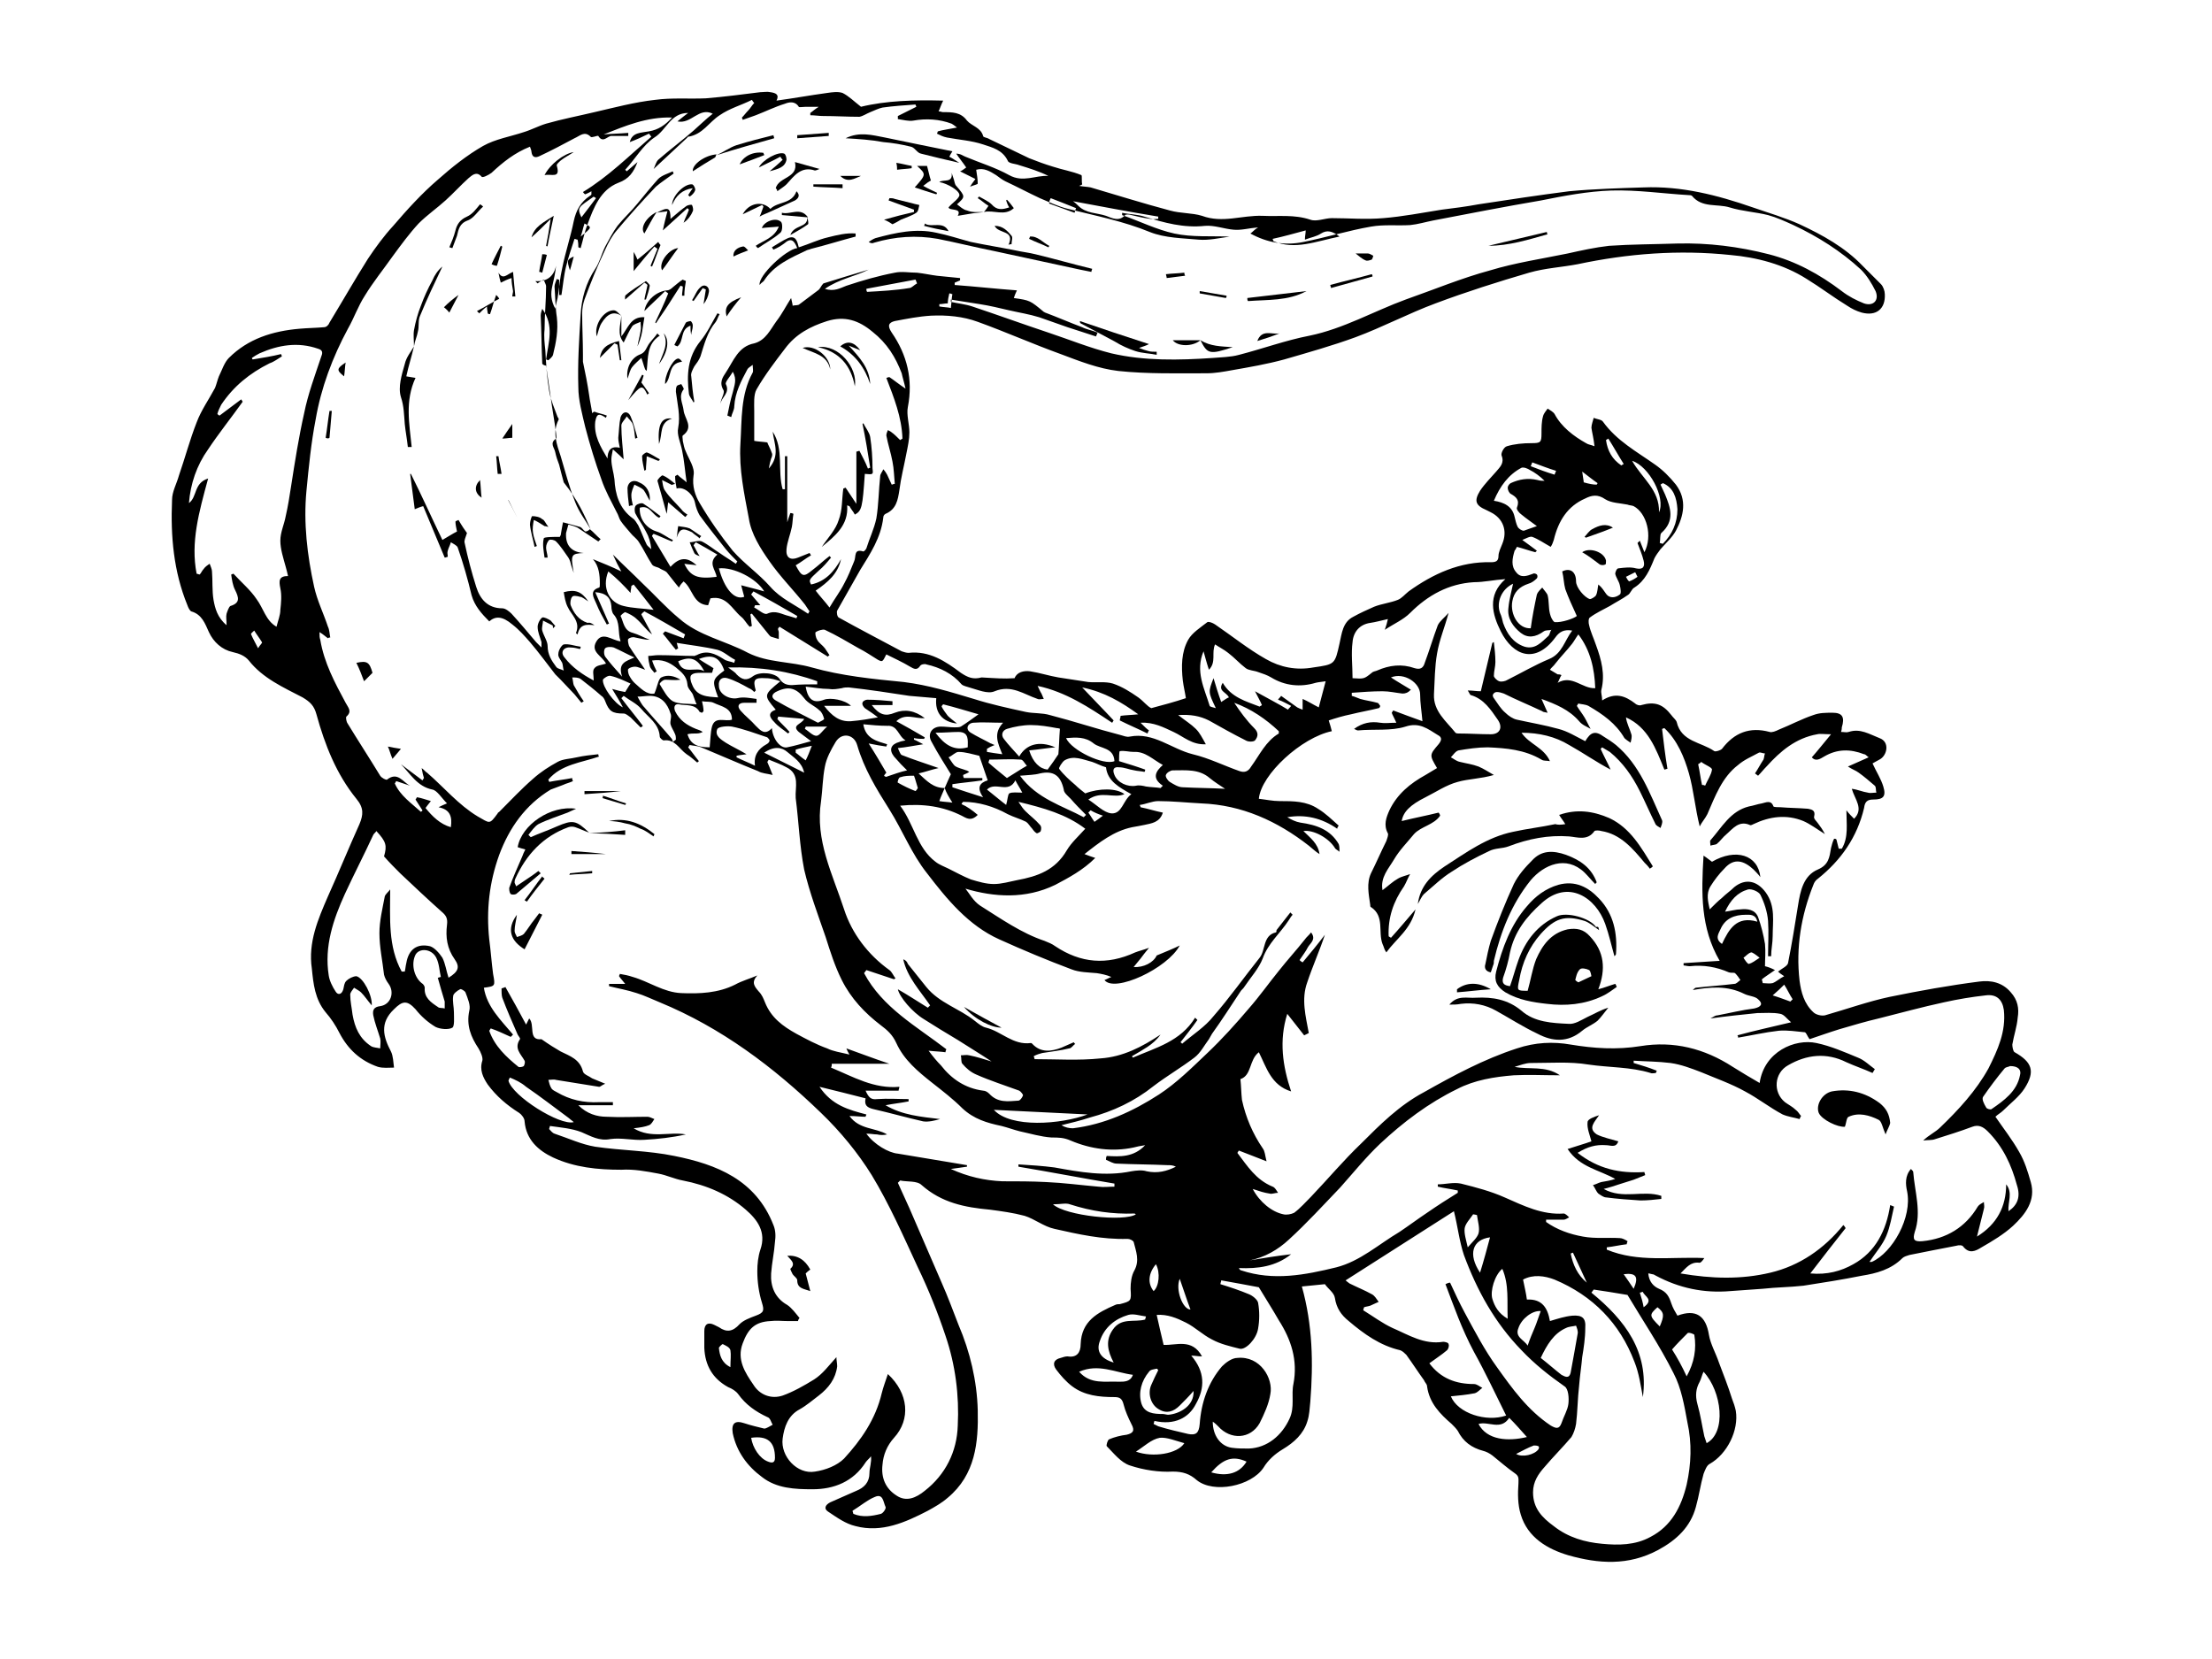<?xml version="1.0" encoding="utf-8"?>
<!-- Generator: Adobe Illustrator 17.1.0, SVG Export Plug-In . SVG Version: 6.00 Build 0)  -->
<!DOCTYPE svg PUBLIC "-//W3C//DTD SVG 1.1//EN" "http://www.w3.org/Graphics/SVG/1.1/DTD/svg11.dtd">
<svg version="1.1" id="Layer_1" xmlns="http://www.w3.org/2000/svg" xmlns:xlink="http://www.w3.org/1999/xlink" x="0px" y="0px"
	 viewBox="0 0 288 216" enable-background="new 0 0 288 216" xml:space="preserve">
<g>
	<path d="M132.1,88.3c0.3-0.8,1.2-1,2-0.9c1.3,0.2,2.5,0.6,3.7,0.8c1.3,0.2,2.6,0.4,3.9,0.6c1.1,0.1,2.2-0.1,3.2,0.2
		c1.2,0.4,2.3,1.1,3.3,1.8c0.7,0.5,1.2,1.2,1.7,1.4c1.5-0.4,3-0.8,4.5-1.3c-0.1-0.7-0.3-1.5-0.4-2.3c-0.2-1.8-0.2-3.7,0.7-5.3
		c0.5-0.9,1.6-1.6,2.5-2.3c0.2-0.1,0.7,0.1,1,0.3c2.2,1.5,4.3,3.2,6.6,4.5c1.9,1.1,4,1.5,6.2,1.1c2.8-0.4,2.8-0.4,3.4-3.1
		c0.3-1.3,0.4-2.8,1.8-3.5c0.9-0.5,1.8-0.9,2.7-1.3c1-0.4,2.1-0.5,3.1-0.9c0.5-0.2,0.9-0.7,1.4-1.1c3.2-2.3,6.7-3.9,10.7-3.8
		c0.6,0,1-0.1,1-0.8c0-0.5,0.3-1.1,0.5-1.6c0.7-1.7,0.1-3.3-1.5-4.1c-0.2-0.1-0.4-0.2-0.6-0.3c-1.4-0.6-1.6-1.2-0.8-2.5
		c0.6-0.9,1.4-1.7,2.1-2.5c0.5-0.6,1.1-1.1,0.7-2.1c-0.1-0.3,0.3-1.1,0.7-1.2c1-0.3,2.1-0.4,3.2-0.4c1.2,0,1.3-0.1,1.3-1.3
		c0-0.7,0-1.5,0.2-2.2c0.1-0.4,0.4-0.7,0.6-1c0.3,0.2,0.7,0.4,0.9,0.7c0.9,1.7,2.5,2.9,4.1,3.8c0.3,0.2,0.6,0.2,1.1,0.4
		c-0.1-1-0.3-1.7-0.4-2.4c0-0.4,0.2-0.9,0.3-1.3c0.4,0.2,1,0.2,1.2,0.5c1.8,2.5,4.4,3.9,6.8,5.6c1,0.7,1.9,1.6,2.7,2.6
		c1.5,2,1,4.1,0,6c-0.5,0.9-1.3,1.6-2,2.4c-0.3,0.4-0.6,0.8-0.8,1.2c-0.6,1.5-1.2,2.9-2.6,3.8c-0.4,0.2-0.5,0.8-0.9,1
		c-0.7,0.5-1.5,0.9-2.3,1.4c-0.9,0.5-1.8,0.9-2.6,1.5c-0.2,0.1-0.2,0.7-0.1,1c0.2,0.9,0.6,1.7,0.9,2.6c0.7,1.9,1.2,3.8,0.7,5.8
		c-0.1,0.4,0.1,0.8,0.1,1.4c1.7-1.1,3-0.6,4.3,0.4c0.2,0.2,0.6,0.3,0.8,0.2c1.8-0.5,2.8-0.1,3.9,1.3c0.2,0.3,0.6,0.6,0.7,0.9
		c0.6,2.6,3.2,2.6,4.9,3.8c0.2,0.1,0.8-0.1,1-0.3c1.6-2.1,3.6-2.9,6.2-2.2c0.3,0.1,0.8-0.1,1.2-0.3c1.5-0.6,3-1.4,4.5-1.9
		c0.8-0.3,1.6-0.3,2.5-0.3c1.3,0,1.6,0.6,1.2,1.9c0,0.1,0,0.3-0.1,0.6c0.4,0,0.7,0.1,1,0c1.5-0.5,2.7,0.3,4,0.8c1.4,0.5,1,2.3,0,2.8
		c-0.4,0.2-0.7,0.4-0.9,0.5c0.5,1.1,1.1,2,1.4,3c0.4,1.3,0,1.7-1.3,1.7c-0.8,0-1.1,0.3-1.2,1.1c-0.9,3.8-3,6.8-6,9.2
		c-0.3,0.2-0.5,0.5-0.6,0.8c-1.6,4-2.3,8.2-1.8,12.5c0.2,1.5,0.6,3,1.8,4.1c0.3,0.3,1,0.5,1.5,0.4c2.8-0.8,5.6-1.8,8.4-2.4
		c3.9-0.8,7.8-1.5,11.7-2c1.5-0.2,3,0.1,4.1,1.4c0.9,1,1.1,2.1,0.9,3.3c-0.1,1.2-0.5,2.3-0.7,3.5c0,0.3,0.1,0.9,0.3,1
		c2.3,1.3,2.7,2.5,1.3,4.7c-0.7,1.1-1.9,2-2.8,2.9c-0.3,0.3-0.7,0.5-1,0.8c1.1,1.6,2.2,3,3.1,4.6c0.7,1.2,1.1,2.5,1.5,3.9
		c0.7,2.4-0.7,4.2-2.3,5.7c-1.2,1.1-2.7,2-4.1,2.8c-0.8,0.5-1.6,0.9-2.4-0.1c-0.1-0.2-0.6-0.2-0.9-0.1c-2.1,0.4-4.1,0.8-6.1,1.2
		c-0.3,0.1-0.7,0.2-0.9,0.4c-1.5,1.5-3.4,2-5.3,2.3c-2.5,0.5-5,0.9-7.6,1.3c-1.8,0.2-3.5,0.2-5.3,0.4c-1.4,0.1-2.8,0.2-4.2,0.3
		c-3.5,0.3-6.7-0.4-9.7-2c-0.2-0.1-0.3-0.2-0.5-0.2c-0.1,0-0.3-0.1-0.5-0.1c0.1,1.1,0.7,1.7,1.4,2c1,0.4,1.3,1,1.6,1.9
		c0.2,0.6,0.5,1.1,0.8,1.6c2.4-0.9,3.7,0,4.1,2.5c0.2,1.2,0.9,2.4,1.3,3.6c0.6,1.6,1.2,3.1,1.7,4.7c0.2,0.5,0.4,1.1,0.5,1.6
		c0.4,2.5-1.1,5.6-3.4,6.9c-0.4,0.2-0.6,0.8-0.8,1.3c-0.4,1.4-0.6,2.9-1,4.3c-0.7,2.6-2.5,4.3-4.9,5.6c-3.9,2.1-7.8,1.8-11.7,0.7
		c-2.7-0.8-5.3-2.3-6.2-5.3c-0.4-1.3-0.4-2.7-0.3-4.1c0-0.6,0.1-0.9-0.5-1.3c-1-0.7-1.9-1.5-2.9-2.3c-0.4-0.3-0.8-0.5-1.2-0.6
		c-1.5-0.4-2.6-1.2-3.3-2.6c-0.2-0.3-0.5-0.6-0.8-0.9c-1.5-1.3-2.9-2.7-3.2-4.9c0-0.3-0.3-0.5-0.4-0.8c-0.8-1.1-1.5-2.2-2.3-3.3
		c-0.2-0.2-0.5-0.5-0.8-0.6c-2.6-0.6-4.7-2.1-6.7-3.8c-1-0.8-1.6-1.7-1.8-3c-0.1-0.7-0.9-1.2-1.3-1.8c-1.1,0.1-2.1,0.2-3,0.3
		c1.4,5,1.5,10,1.1,15c-0.1,0.9-0.1,1.7-0.4,2.6c-0.5,1.6-1.7,2.7-3.2,3.6c-1,0.6-1.9,1.4-2.5,2.4c-1.6,2.4-6.5,3.4-8.7,1.6
		c-0.9-0.8-1.8-1.1-3.1-1.1c-1.8,0.1-3.8-0.2-5.6-0.8c-1.2-0.4-2.1-1.6-3-2.5c-0.1-0.1,0.1-0.8,0.3-0.9c0.7-0.3,1.5-0.5,2.3-0.6
		c0.8-0.2,1.1-0.5,0.6-1.4c-0.4-0.8-0.8-1.7-1-2.5c-0.2-0.8-0.5-1-1.2-1c-2,0-3.9-0.2-5.5-1.4c-0.8-0.6-1.5-1.4-2.1-2.2
		c-0.5-0.7-0.3-1.3,0.6-1.5c0.3-0.1,0.6-0.2,0.9-0.2c1.2,0.2,1.7-0.5,1.7-1.6c0.1-3,2.2-4.1,4.5-5.1c0.2-0.1,0.4-0.1,0.6-0.1
		c1.5-0.4,1.5-0.4,1.4-2c0-0.8,0.1-1.7,0.5-2.4c0.7-1.3,0.2-2.5-0.1-3.7c-0.1-0.2-0.5-0.4-0.8-0.4c-3.3,0.1-6.4-0.6-9.5-1.3
		c-1.4-0.3-2.6-1.3-3.9-1.7c-1.5-0.4-3-0.6-4.5-0.8c-3.3-0.3-6.3-0.9-8.9-3.2c-0.6-0.6-1.9-0.4-2.8-0.6c-0.1,0.1-0.2,0.2-0.3,0.3
		c0.5,1.1,1,2.2,1.5,3.3c1.4,3.2,2.8,6.5,4.2,9.7c0.8,1.8,1.5,3.7,2.2,5.5c1.5,3.5,2.4,7.3,2.5,11.1c0.1,4.2-0.3,8.4-3.9,11.4
		c-0.8,0.7-1.7,1.2-2.6,1.7c-2.9,1.5-6,2.9-9.4,2c-1.3-0.3-2.4-1.1-3.6-1.9c-0.6-0.4-0.3-0.9,0.3-1.2c1.1-0.5,2.3-1,3.4-1.5
		c1-0.4,1.7-1.1,1.7-2.3c0-0.7,0.3-1.4,0.2-2.2c-0.2,0.3-0.5,0.5-0.7,0.8c-1.6,2.5-4.1,3.5-6.9,3.5c-2.3,0-4.7-0.1-6.6-1.6
		c-1.9-1.4-3.3-3.3-3.8-5.7c-0.2-1.3,0.3-1.7,1.5-1.3c0.9,0.3,1.8,0.5,2.6,0.7c0.3,0,0.7-0.3,1.1-0.5c-0.2-0.3-0.3-0.9-0.7-1
		c-1.5-0.7-2.8-1.6-3.8-3c-0.3-0.4-0.8-0.7-1.3-0.9c-2-1.1-3-2.8-3.1-5.1c0-0.7,0-1.4,0-2.2c0-0.9,0.5-1.2,1.3-0.8
		c0.2,0.1,0.4,0.2,0.6,0.3c1,0.7,1.8,0.6,2.7-0.4c0.5-0.5,1.3-0.8,2.1-1.1c1.1-0.4,1.1-0.7,0.8-1.7c-0.4-1.3-0.6-2.7-0.6-4.1
		c0-0.9,0.1-1.9,0.4-2.8c0.8-2.3-0.4-3.9-1.9-5.2c-2.3-2-5.1-3.2-8.2-3.8c-1.1-0.2-2.1-0.7-3.2-0.9c-1.6-0.3-3.2-0.6-4.8-0.5
		c-3.1,0-6.1-0.3-8.9-1.6c-1.9-0.9-3.5-2.3-3.7-4.7c0-0.4-0.4-0.9-0.7-1.1c-1.6-1-3-2.2-4.1-3.7c-0.6-0.9-1.1-1.9-0.7-3.1
		c0.1-0.4-0.2-1.1-0.5-1.6c-1-1.5-1.6-3-1.2-4.9c0.2-0.7-0.2-1.6-0.5-2.4c-0.1-0.2-0.6-0.5-0.7-0.4c-0.4,0.2-0.9,0.6-0.9,0.9
		c-0.1,0.7,0.1,1.4,0.1,2.1c0,0.7,0.1,1.8-0.2,2c-0.5,0.3-1.6,0.2-2.2-0.1c-1-0.6-1.9-1.4-2.6-2.3c-1.1-1.2-1.7-1.1-2.8,0
		c-1.9,1.8-1.4,3.6-0.4,5.5c0.3,0.6,0.3,1.4,0.4,2.1c-0.7,0-1.4,0.1-2.1-0.1c-2.3-0.8-3.9-2.3-5-4.4c-0.5-1-1.1-1.9-1.8-2.7
		c-1.4-1.7-1.6-3.7-1.8-5.7c-0.5-3.4,0.8-6.4,2.1-9.4c1.4-3.1,2.7-6.3,4.1-9.4c0.5-1.2,0.6-2.1-0.4-3.3c-2.6-3.2-4.1-7-5.2-11
		c-0.3-1.1-0.8-1.6-1.8-2.2c-2.5-1.3-5.2-2.5-7-4.8c-0.5-0.6-1.2-0.9-2.1-1.1c-1.4-0.3-2.5-1.3-3.1-2.6c-0.5-1.1-0.9-2.3-2.3-2.7
		c-0.2-0.1-0.4-0.5-0.5-0.8c-1.8-4.4-2.2-9-2-13.7c0-1.1,0.6-2.1,0.9-3.2c0.8-2.3,1.4-4.6,2.3-6.9c0.6-1.6,1.6-3,2.4-4.5
		c0.2-0.5,0.3-1,0.5-1.5c0.4-0.8,0.7-1.8,1.3-2.4c2.5-2.5,5.7-3.5,9.2-3.8c1.1-0.1,2.1-0.1,3.2-0.2c0.3,0,0.6-0.3,0.7-0.6
		c1.7-2.8,3.3-5.6,5-8.3c1-1.5,2.1-3,3.3-4.3c1.8-2.1,3.7-4.2,5.8-6c1.8-1.6,3.8-3.2,5.9-4.4c1.6-0.9,3.5-1.2,5.3-1.8
		c1-0.3,1.9-0.8,2.9-1.1c2.1-0.6,4.2-1,6.3-1.5c2.6-0.6,5.2-1.3,7.9-1.6c2.2-0.3,4.4-0.1,6.6-0.2c2.4-0.2,4.7-0.5,7.1-0.8
		c0.4,0,0.9-0.1,1.3,0c0.7,0.1,1.2,0.3,0.8,1.1c2.2-0.3,4.4-0.7,6.6-1c0.7-0.1,1.4-0.2,2,0c0.8,0.4,1.5,1.1,2.4,1.8
		c3.3-0.8,6.9-0.9,10.7-0.8c-0.3,0.6-0.4,1-0.6,1.4c0.3,0,0.4,0.1,0.6,0.1c1.2,0,2.3,0,3.1,1.1c0.6,0.7,1.8,0.9,2.1,2
		c0,0.2,0.5,0.2,0.8,0.4c1.7,0.8,3.5,1.7,5.2,2.5c1,0.4,2.1,0.8,3.1,1.1c1.2,0.4,2.5,0.6,3.7,1.1c0.1,0.1,0,0.8,0.1,1.2
		c-0.1,0.1-0.2,0.1-0.4,0.2c0.5,0.1,1,0.1,1.5,0.2c3.4,1,6.9,2.1,10.3,3c1.4,0.4,2.9,0.3,4.2,0.7c2.7,1,5.2-0.1,7.9,0
		c2.1,0.1,4.1-0.2,6.2,0.5c0.8,0.3,1.9-0.2,2.8-0.2c2.2,0,4.4,0.2,6.7,0c2.5-0.2,5.1-0.7,7.6-1.1c1.6-0.2,3.2-0.4,4.8-0.7
		c3.9-0.6,7.9-1.2,11.8-1.7c3.2-0.3,6.5-0.4,9.7-0.5c4.9-0.2,9.6,1,14.2,2.6c2,0.7,4.1,1.3,6.1,2.2c3,1.4,5.9,3,8.2,5.4
		c0.8,0.8,1.6,1.6,2.4,2.4c0.3,0.3,0.5,0.9,0.5,1.3c0.1,1.9-1.1,2.9-3,2.4c-0.7-0.2-1.3-0.5-1.9-0.9c-1.8-1.1-3.5-2.4-5.3-3.5
		c-3-1.9-6.5-2.8-9.9-3.1c-6.7-0.7-13.3-0.2-19.9,1.2c-2.1,0.4-4.2,0.5-6.3,1.1c-4.1,1.2-8.2,2.5-12.2,4c-3.5,1.3-6.9,3.1-10.4,4.4
		c-3,1.1-6.2,2-9.3,2.9c-2.2,0.6-4.5,1-6.8,1.4c-1.1,0.2-2.2,0.4-3.3,0.4c-3.8,0-7.7,0.1-11.5-0.3c-2.6-0.3-5.1-1.3-7.5-2.2
		c-3.6-1.3-7.2-2.9-10.8-4.2c-1.9-0.7-4-0.9-6.1-0.8c-1.6,0.1-3.1,0.4-4.7,0.7c-0.8,0.2-1,0.6-0.4,1.5c2,2.9,2.8,6.1,2.1,9.7
		c-0.2,1,0.2,2.2,0.2,3.3c0,0.9-0.2,1.8-0.4,2.8c-0.3,1.6-0.7,3.1-0.9,4.7c-0.2,1.3-0.4,2.5-1.8,3.1c-0.2,0.1-0.3,0.3-0.3,0.5
		c-0.3,2.6-1.7,4.7-3,6.8c-1,1.8-2,3.5-3,5.3c-0.1,0.2,0,0.8,0.2,0.9c2.7,1.5,5.4,2.9,8.2,4.4c0.3,0.1,0.6,0.2,0.9,0.2
		c2.7-0.3,4.8,1.1,6.8,2.6c0.9,0.6,1.6,0.9,2.7,0.6C129.6,88.3,130.7,88.4,132.1,88.3z M123,102.6c-0.2,0.5-0.5,1.1-0.7,1.7
		c0.5,0.1,1,0.1,1.7,0.2C123.5,103.7,123.2,103.2,123,102.6c0.2-0.5,0.5-1.1,0.8-1.8c-0.8-1.3-1.7-2.7-2.5-4.2c-0.6-1,0-2,1.2-2
		c0.6,0,1.2,0.1,1.8,0.1c0.3,0,0.6,0,0.8-0.1c0.8-0.5,1.6-1.1,2.3-1.6c-1.4-0.4-3-0.9-4.6-1.3c-0.1,0.1-0.2,0.2-0.2,0.3
		c0.2,0.4,0.5,0.8,0.8,1.2c0.3,0.3,0.7,0.6,1.2,1c-1.9-0.2-2.9-1.4-2.7-3.3c-1.2-0.1-2.3-0.2-3.5-0.3c-2.6-0.4-5.2-0.8-7.9-1.1
		c-0.3,0-0.6,0-0.9,0.1c-0.6,0.1-1.1,0.2-1.7,0.1c-1,0-2-0.2-3-0.3c0.3,1.8,1.1,2.2,2.4,1.7c0.8-0.3,2.7,0,3.5,0.8
		c-1.3,0-2.3,0-3.5,0c1,1.3,2,2.1,3.5,2c1.2-0.1,2.4-0.3,3.5-0.5c-0.5-0.4-1.1-0.8-1.7-1.2c-0.2-0.2-0.4-0.5-0.3-0.7
		c0-0.2,0.4-0.4,0.6-0.4c1.1,0,2.2,0.1,3.3,0.2c0,0.2,0,0.3,0,0.5c-0.9,0-1.7,0-2.7,0c1,1.3,1.8,1.5,3,1c1.3-0.5,2.6-0.3,3.9,0.7
		c-1.3,0.1-2.5-0.7-3.7,0.4c1.3,0.7,2.5,1.4,3.7,2.1c0,0.1-0.1,0.2-0.1,0.2c-0.4,0-0.8,0-1.3-0.1c0,0.1,0,0.1,0,0.2
		c0.3,0.1,0.6,0.3,1.2,0.6c-1.3,0.2-2.2,0.4-3.3,0.5c0.2,0.4,0.3,0.8,0.5,0.9c1.5,0.6,3.1,1.1,4.8,1.7c-0.9,0.2-1.7,0.5-2.6,0.7
		C120.7,101.7,121.5,102.6,123,102.6z M76.9,68.9c-0.7-1.2-1.5-2.2-2-3.5c-0.8-2-1.3-4-1.9-6c-0.5-1.5-1.1-3.1-0.3-4.7
		c0.1-0.1,0-0.3-0.1-0.4c-0.4-1.1-0.9-2.2-1.1-3.4c-0.3-1.8-0.4-3.5-0.5-5.3c-0.1-0.9-0.2-1.8-0.1-2.7c0-1.9,0.2-3.7,0.2-5.6
		c0-0.3-0.2-0.5-0.3-0.9c-0.3,0.2-0.6,0.3-0.8,0.5c-0.1-0.1-0.2-0.2-0.3-0.3c1.5,0.1,2.4-0.6,2.7-2c-0.1,1-0.3,1.8-0.5,2.7
		c-0.2,0.9-0.2,1.8,0.4,2.9c0.1-0.7,0.2-1,0.3-1.4c0.2-1.3,0.3-2.6,0.6-3.9c0.4-2,1.1-4.1,1.5-6.1c0.3-1.4,0.9-2.5,2.1-3.3
		c0.1-0.1,0.2-0.1,0.2-0.2c0-0.1,0-0.2,0-0.4c-0.3,0.2-0.6,0.3-0.8,0.4C76,25.2,76,25.1,75.9,25c3.3-2,6-4.7,8.9-7.2
		c-0.1-0.1-0.2-0.3-0.3-0.4c-0.8,0.4-1.7,0.8-2.5,1.1c0.3-1.3,1.5-1.2,2.5-1.4c1.2-0.2,2.1-0.8,3-1.8c-3.3-0.1-6.1,1.1-8.9,2.2
		c1.1-0.1,2.1-0.1,3.2-0.2c0,0.1,0,0.3,0,0.4c-0.7,0-1.5,0-2.2,0c-0.5,0-1.1,1-1.7,0c-0.1-0.1-0.9,0.3-1,0.1
		c-0.8-0.8-1.4-0.1-2.1,0.2c-1.5,0.8-3,1.6-4.5,2.3c-0.6,0.3-1,0.2-1.1-0.5c0-0.2-0.1-0.4-0.2-0.7c-2,0.8-3.5,2-5,3.4
		c-0.4,0.3-1.2,0.7-1.3,0.5c-0.7-0.8-1.3-0.1-1.7,0.2c-1,0.9-2,2-3,2.9c-1.1,1-2.4,1.9-3.5,3c-1.2,1.3-2.3,2.8-3.4,4.3
		c-1.2,1.7-2.5,3.3-3.6,5.1c-0.9,1.4-1.4,2.9-2.2,4.3c-2,3.7-3.5,7.7-4.2,11.8c-0.6,3.1-0.9,6.2-1.2,9.3c-0.4,4.2,0.1,8.4,1,12.5
		c0.4,1.8,1.2,3.4,1.8,5.2c0.2,0.4,0.2,0.9,0.3,1.4c-0.1,0-0.2,0-0.3,0.1c-0.3-0.2-0.6-0.5-1.1-0.8c0,0.5,0,0.7,0.1,1
		c0.5,3,1.9,5.6,3.3,8.2c0.3,0.6,0.9,1.1,0.1,1.8c-0.1,0.1,0,0.6,0.1,0.8c1.4,2.3,2.9,4.6,4.3,6.9c0.2,0.3,0.8,0.6,0.9,0.5
		c1.4-1.1,2.1,0.4,3,0.8c-0.6-0.2-1.2-0.4-1.8-0.6c-0.1,0.1-0.1,0.2-0.2,0.3c0.7,1.6,2.2,2.6,3.4,3.7c0.1-0.1,0.2-0.1,0.2-0.2
		c-0.3-0.5-0.6-0.9-0.9-1.4c0.1-0.1,0.1-0.2,0.2-0.3c0.6,0.1,1.1,0.3,1.8,0.5c-0.3,0.4-0.5,0.6-0.7,0.9c0.9,1.1,1.9,2.1,3.3,2.5
		c0.2-1.4-0.1-2.3-1.6-2.6c0.4-0.2,0.6-0.3,1.1-0.5c-0.7-0.7-1.3-1.7-1.9-1.8c-2-0.4-2.9-2.1-4.1-3.3c0.9,0.7,1.9,1.4,2.8,2.1
		c0.1-0.1,0.1-0.2,0.2-0.3c-0.1-0.3-0.2-0.7-0.3-1.3c0.4,0.3,0.5,0.5,0.7,0.6c2.2,1.9,4.1,4.2,6.6,5.7c1.6,0.9,1.5,1.1,2.6-0.4
		c0-0.1,0.1-0.1,0.2-0.2c1.5-1.5,2.9-3,4.4-4.3c1-0.9,2.1-1.6,3.2-2.2c0.7-0.4,1.7-0.4,2.5-0.6c0.9-0.2,1.8-0.3,2.8-0.4
		c0,0.1,0,0.2,0.1,0.3c-2.3,0.8-4.9,1-6.6,3c0,0.1,0.1,0.2,0.1,0.3c1-0.2,2-0.3,3-0.5c0,0.1,0,0.2,0.1,0.4c-0.4,0.2-0.9,0.3-1.3,0.5
		c-0.5,0.2-1.1,0.4-1.6,0.6c-3.3,2-5.4,5-6.7,8.5c-1.3,3.6-1.7,7.2-1.3,11c0.2,1.5,0.3,3,0.5,4.5c0.3,1.6,0.3,1.6-1.2,1.8
		c0.4,2.5,2.2,4.2,3.8,6.1c-0.1,0.1-0.2,0.2-0.3,0.3c-0.9-0.4-1.7-0.8-2.6-1.1c-0.1,0.1-0.1,0.2-0.2,0.3c0.7,2,2.2,3.4,3.8,4.7
		c0.1,0.1,0.6,0,0.7-0.1c0.1-0.2,0.2-0.5,0.1-0.7c-0.5-0.9-1.4-1.6-0.6-2.8c0.1-0.1-0.2-0.4-0.3-0.6c-0.7-1.6-1.4-3.2-2-4.8
		c-0.1-0.3-0.1-0.8-0.1-1.2c0.2-0.1,0.4-0.1,0.5-0.2c0.9,1.6,1.8,3.2,2.7,4.9c0.2-0.4,0.3-0.6,0.4-0.8c0.8,0.8-0.2,2.9,1.6,2.7
		c1,0.7,1.8,1.2,2.5,1.6c1.2,0.6,2.5,1,2.9,2.6c0.1,0.4,0.8,0.6,1.2,0.9c0.5,0.2,1,0.4,1.7,0.7c-0.5,0.2-0.6,0.4-0.8,0.4
		c-1.9-0.3-3.7-0.6-5.6-0.9c-0.3-0.1-0.7,0-1,0c0.1,0.4,0.2,0.8,0.4,1.1c0.1,0.2,0.5,0.4,0.7,0.5c1.7,1,3.5,1.4,5.5,1.3
		c0.6,0,1.2,0,1.8,0c0,0.1,0,0.2,0,0.4c-1.5,0-3,0-4.5,0c1.1,1.1,2.4,1.5,3.7,1.5c1.8,0.1,3.6,0,5.3,0c0.3,0,0.6,0.2,0.9,0.3
		c-0.2,0.3-0.4,0.7-0.7,0.8c-0.5,0.2-1.1,0.3-2,0.4c2.3,1.4,4.7,0.4,6.8,0.8c-1.8,0.4-3.6,0.6-5.4,0.7c-1.5,0.1-3-0.3-4.4-0.1
		c-1.5,0.3-2.6-0.4-3.8-0.9c-1.3-0.5-2.7-0.6-4.1-0.8c0,0.1-0.1,0.3-0.1,0.4c0.2,0.2,0.4,0.5,0.7,0.6c1.8,0.6,3.5,1.4,5.3,1.7
		c3.4,0.5,6.9,0.5,10.3,1.2c5.5,1.1,10.6,3.1,12.9,9c0.3,0.7,0.3,1.5,0.2,2.2c-0.1,1.4-0.4,2.7-0.5,4.1c-0.1,1.7,0.5,3.2,2.1,4.1
		c0.6,0.4,1.1,1.1,1.6,1.7c-0.1,0.1-0.2,0.3-0.2,0.4c-0.4,0-0.9,0-1.3,0c-0.8,0-1.5-0.1-2.3,0c-2,0.1-2.9,1-3.6,2.9
		c-0.8,2.1,0.3,3.8,1.4,5.4c0.8,1.3,2.3,1.9,3.8,1.4c1.4-0.5,2.8-1.3,4.1-2.1c1.1-0.7,1.9-1.8,2.9-2.9c0,0.4,0.1,0.8,0.1,1.2
		c-0.2,1.6-1.1,2.8-2.4,3.8c-0.8,0.6-1.6,1.3-2.5,1.8c-1.5,0.8-2,2.3-2.2,3.8c-0.3,2.3,1.9,4.7,4.2,4.3c1.4-0.2,2.9-0.8,3.8-1.7
		c2.2-2.4,4.1-5.1,4.9-8.5c0.2-0.8,0.5-1.6,0.8-2.5c2.7,2.5,3,5.9,0.8,8.3c-0.9,1-1.4,2.2-1.5,3.5c-0.2,1.7,0.4,3.1,1.8,4
		c1.3,0.9,2.6,0.3,3.7-0.6c2.7-2.1,4.2-5.1,4.3-8.5c0.2-3.9-0.3-7.9-1.6-11.7c-1-3-2.2-6-3.6-8.9c-1.9-4.1-3.7-8.2-6-12
		c-1.8-2.9-4.1-5.7-6.6-8.1c-6.2-6-13-11.1-21-14.4c-1-0.4-2-0.9-3-1.2c-1.2-0.4-2.4-0.6-3.6-0.9c0-0.1,0-0.2,0-0.3
		c0.7,0,1.3,0,2.1,0c-0.3-0.4-0.6-0.7-0.8-1c0-0.1,0.1-0.2,0.1-0.3c0.6,0.1,1.1,0.2,1.7,0.4c2.1,0.6,4,2,6.3,2.1
		c2.4,0.1,4.8,0,7-1.1c0.9-0.5,2-0.8,2.9-1.2c-0.8,0.9-0.4,1.4,0.2,2.1c0.4,0.4,0.6,0.9,0.8,1.4c0.8,2,2.3,3.1,4.1,4.1
		c1.3,0.7,2.6,1.4,4,1.9c0.8,0.4,1.7,0.5,2.9,0.8c-0.3-0.5-0.4-0.8-0.4-0.8c1.7,0.6,3.5,1.3,5.6,2c-2.7,0-5.1,0-7.5,0
		c0,0.2,0,0.3-0.1,0.5c2.9,1.2,5.6,2.8,8.9,2.5c0,0.2-0.1,0.3-0.1,0.5c-1.4,0-2.8,0-4.3,0c0.4,0.9,0.7,1.2,1.5,1.1
		c1.4-0.1,2.8,0,4.1,0c0,0.1,0,0.2,0,0.3c-1,0.2-2,0.3-3,0.5c2.2,1.3,4.6,1.5,7.1,1.8c-0.7,0.2-1.5,0.4-2.2,0.3
		c-2.2-0.5-4.3-1.1-6.5-1.6c-0.8-0.2-1.2-0.5-1-1.4c-2-0.5-3.9-1-6-1.5c1.6,2.4,3.8,3,6.1,3.6c0,0.1-0.1,0.2-0.1,0.3
		c-0.6,0-1.3-0.1-2.1-0.1c1.3,1.8,3.4,1.5,4.9,2.4c-0.4,0.1-0.9,0.1-1.3,0c-0.4,0-0.8-0.1-1.4-0.1c1,1.4,2.9,2.5,4.1,2.6
		c3,0.5,6,1,9,1.5c0,0.1,0,0.2,0,0.2c-0.7,0.1-1.4,0.2-2.1,0.3c2.2,1,4.4,1.5,6.7,1.6c1.9,0,3.8,0,5.7,0.1c2.3,0.1,4.5,0.4,6.8,0.6
		c0.7,0.1,1.4,0,2.1,0c0-0.1,0-0.3,0-0.4c-4.2-0.7-8.3-1.5-12.5-2.2c0-0.1,0-0.2,0-0.3c1.6,0.1,3.2,0.2,4.7,0.4
		c3.3,0.6,6.6,1.2,10,0.5c0.6-0.1,1.4-0.2,2,0c1.4,0.3,2.6,0,3.8-0.6c-0.4-0.2-0.7-0.2-1.1-0.2c-2.2-0.1-4.4-0.1-6.6-0.2
		c-0.5,0-0.9-0.3-1.4-0.5c0-0.2,0-0.3,0.1-0.5c1.7,0.1,3.5,0.2,5-1.4c-0.7,0.1-1.1,0.2-1.5,0.3c-2.8,0.6-5.6,0.2-8.2-0.9
		c-0.9-0.4-1.6-0.4-2.5-0.4c-1.4-0.1-2.7-0.5-4.1-0.8c-0.8-0.2-1.6-0.5-2.4-0.7c-1.9-0.4-3.6-0.9-5.1-2.3c-1.2-1.2-2.5-2.2-3.9-3.3
		c-1.9-1.5-3.7-3-4.7-5.2c-0.5-1.1-1.2-1.7-2-2.3c-2.1-1.6-3.9-3.5-5.1-5.9c-0.9-1.8-1.5-3.7-2.1-5.6c-1-2.9-2.1-5.8-2.8-8.8
		c-0.6-3.1-0.7-6.2-1.1-9.3c-0.1-1.4,0.6-3.1-1.2-4c-0.7-0.4-1.6-0.7-2.3-1c-0.1,0.1-0.1,0.2-0.2,0.3c0.2,0.5,0.4,0.9,0.7,1.7
		c-0.8-0.2-1.4-0.2-1.9-0.5c-2.5-1-5-2.1-7.4-3.1c-0.5-0.2-1-0.2-1.5-0.3c-0.1,0.1-0.1,0.2-0.2,0.3c0.5,0.6,0.9,1.2,1.4,1.8
		c-0.1,0.1-0.2,0.1-0.2,0.2c-0.5-0.4-0.9-0.8-1.4-1.1c-1-0.7-1.5-2-3-1.8c-0.1,0-0.5-0.3-0.5-0.5c-0.1-1.7-1.5-2.5-2.4-3.6
		c-0.6-0.7-1.5-1.1-2.3-1.7c-0.1,0.1-0.2,0.2-0.3,0.3c0.9,1.2,1.9,2.4,2.8,3.6c-0.1,0.1-0.2,0.2-0.3,0.2c-0.4-0.4-0.9-0.9-1.3-1.3
		c-0.3-0.2-0.6-0.5-0.9-0.5c-1.5,0-1.9-0.3-2.4-1.6c-0.1-0.3-0.3-0.6-0.5-0.7c-0.9-0.8-1.8-1.5-2.7-2.2c-0.3-0.2-0.7-0.2-1.1-0.2
		c0.1,0.3,0.1,0.7,0.2,1c0.4,0.7,0.8,1.4,1.3,2.1c-0.1,0.1-0.2,0.1-0.3,0.2c-0.3-0.4-0.6-0.7-0.9-1.1c-0.6-0.6-1.2-1.3-1.8-1.9
		c-0.2-0.2-0.5-0.5-0.7-0.7c-1.1-1.4-2.1-2.8-3.3-4.2c-0.7-0.8-1.4-1.6-2.3-2.3c-1.3-1.1-2.2-1.1-3-0.4c-1-1-1.9-2-2.3-3.4
		c-0.5-2.1-1.1-4.2-1.8-6.2c-0.1-0.3-0.6-0.5-0.9-0.7c-0.1,0.4-0.3,0.7-0.4,1.1c-0.1,0.3,0,0.5,0,0.8c-0.1,0-0.3,0.1-0.4,0.1
		c-0.9-2.2-1.9-4.5-2.8-6.7c-0.4,0.1-0.6,0.2-1.1,0.4c-0.2-1.6-0.4-3.1-0.6-4.6c0,0,0.1,0,0.1,0c1.4,2.8,2.7,5.7,4.1,8.6
		c0.7-0.4,1.3-0.8,1.9-1.1c-0.1-0.5-0.2-0.9-0.2-1.3c0.1-0.1,0.2-0.1,0.4-0.2c0.4,0.7,0.8,1.3,1.1,1.7c-0.2,0.6-0.4,1-0.3,1.3
		c0.4,1.9,0.9,3.8,1.5,5.7c0.5,1.6,1.5,2.8,3.4,2.8c0.4,0,0.9,0.4,1.2,0.7c1.1,1.2,2.1,2.4,3.2,3.7c0.2,0.2,0.4,0.4,0.7,0.7
		c0-0.4,0-0.6,0-0.7c-0.2-0.7-0.5-1.3-0.5-2c0-0.4,0.3-1,0.6-1.2c0.2-0.1,0.8,0.2,1.1,0.4c0.2,0.2,0.4,0.5,0.6,0.7
		c-0.1,0.1-0.2,0.2-0.3,0.3c0-0.1,0-0.4-0.1-0.4c-0.4-0.2-0.8-0.4-1.2-0.6c0,0.4-0.2,0.9-0.1,1.3c0.2,0.7,0.7,1.4,0.7,2
		c0,1.1,0.5,1.9,1.1,2.7c0.2,0.3,0.6,0.3,1,0.5c-0.1-0.3-0.1-0.7-0.2-1c-0.2-0.4-0.6-0.8-0.5-1.2c0-0.4,0.4-1.1,0.7-1.2
		c0.7-0.1,1.4,0.2,2.2,0.3c0,0.1,0,0.2-0.1,0.3c-0.4-0.1-0.8-0.2-1.2-0.2c-0.9-0.1-1.4,0.6-0.8,1.3c1,1.3,2.3,2.2,3.8,3
		c0-0.7-0.2-1.3,0.1-1.6c0.3-0.4,0.9-0.4,1.5-0.6c-0.5-1-2-1.5-1.3-2.8c0.8-1.5,2.1-0.2,3.2-0.1c-0.4-1.2,0-2.5-0.9-3.5
		c-0.2-0.2-0.3-0.7-0.3-1.1c-0.1-1.1-0.7-1.7-2.1-1.8c0.6,1.4,1.2,2.7,1.8,4.1c-0.1,0-0.2,0.1-0.3,0.1c-0.5-0.9-1-1.8-1.4-2.8
		c-0.3-0.7-0.9-1.6,0.4-2c0.1,0,0.1-0.3,0.1-0.5c0-1.1-0.1-2.3-0.9-3.2c1.2,0.5,2.5,1,3.7,1.6c-0.4-0.7-0.7-1.3-1.1-2.2
		c1.4,1.4,2.6,2.5,3.8,3.7c1.6,1.5,3.1,3.2,4.8,4.6c2.6,2.3,6,2.9,9,4.5c2.6,1.3,5.5,1.1,8.3,1.9c3.9,1.1,7.9,1.5,12,1.9
		c3.2,0.4,6.1,1.3,9.1,2.2c2.2,0.7,4.5,1.2,6.8,1.7c1,0.2,2.1,0.1,3.1,0.4c3.1,0.8,6.1,1.8,9.2,2.6c0.4,0.1,0.8,0.3,1.2,0.2
		c3.1-0.6,5.4,1.6,8.2,2.3c2.1,0.5,4.1,1.5,6.1,2.2c0.6,0.2,1.1,0.1,1.5-0.6c1.1-1.5,1.9-3.3,3.6-4.3c0,0,0-0.1,0-0.3
		c-1.7-1.6-3.6-2.9-5.8-3.7c0.8,1.2,1.6,2.3,2.6,3.3c0.6,0.6,0.5,1.1,0.1,1.6c-0.2,0.2-0.9,0.2-1.2,0c-1.6-0.8-3.2-1.7-4.8-2.6
		c-1.2-0.6-2.4-0.8-4-0.7c0.9,0.7,1.7,1.2,2.3,1.8c0.5,0.5,0.8,1.1,1.3,2c-1.8,0.1-2.9-1-4.2-1.6c-1.3-0.6-2.6-1.3-4.3-1.2
		c0.5,0.5,0.8,0.8,1.1,1c-0.1,0.1-0.1,0.2-0.2,0.4c-1.2-0.6-2.4-1.1-3.6-1.7c0-0.2,0.1-0.4,0.1-0.6c0.7-0.1,1.4-0.1,2.3-0.2
		c-2.2-1.6-4.4-2.9-7.3-3.5c1.5,1.6,2.8,2.9,4.1,4.3c-0.1,0.1-0.1,0.2-0.2,0.3c-3-2-6-4-9.7-4.8c0.2,0.4,0.3,0.7,0.5,1
		c0.1,0.2,0.2,0.5,0.3,0.7c-0.3,0-0.6,0.1-0.8,0c-1.8-0.6-3.4-1.9-5.6-1c-0.9,0.4-2.2-0.2-3.3-0.5c-0.3-0.1-0.8-0.2-1-0.4
		c-1.2-1.4-2.8-2.2-4.6-2.6c-0.2-0.1-0.7,0-0.8,0.2c-0.4,0.6-0.8,0.4-1.3,0.1c-1-0.6-2.1-1.1-3.1-1.6c-0.5,1-0.5,1-1.1,0.7
		c-0.8-0.5-1.7-1.1-2.5-1.5c-1.4-0.8-2.9-1.7-4.4-2.4c-0.3-0.1-0.9,0.1-1.2,0.3c-0.1,0.1,0,0.7,0.2,1c0.2,0.4,0.7,0.7,1,1.1
		c0.2,0.3,0.4,0.6,0.6,0.9c-0.1,0.1-0.2,0.1-0.2,0.2c-2.1-1.3-4.2-2.6-6.3-3.9c-0.1,0.1-0.2,0.2-0.2,0.3c0,0.1,0.1,0.3,0.1,0.4
		c0,0.3,0,0.6,0,0.9c-0.3-0.1-0.7-0.2-1-0.3c-0.2-0.1-0.3-0.3-0.4-0.4c-0.7-0.9-1.4-1.7-2.1-2.6c-0.1,0-0.2,0.1-0.2,0.1
		c0.1,0.5,0.1,1,0.2,1.5c-0.1,0-0.2,0.1-0.3,0.1c-0.4-0.4-0.7-1-1.1-1.3c-1.2-1-1.9-2.8-4-2.4c-0.1,0.3-0.2,0.6-0.3,0.9
		c-2-0.1-2-2.2-3.2-3.1c-0.2,0.2-0.4,0.4-0.6,0.8c-0.6-0.7-1.1-1.4-1.6-2c-0.2-0.2-0.6-0.3-0.9-0.5c-0.3-0.2-0.8-0.2-1-0.5
		c-0.6-0.9-1.1-2-1.7-2.9c-0.3-0.5-0.8-0.8-1.1-1.2c-0.4-0.5-0.9-1-1.3-1.6c-0.2-0.3-0.3-0.8-0.5-1.1c-0.7-1.4-1.5-2.8-2-4.3
		c-0.8-2.2-1.5-4.5-2.1-6.8c-0.4-1.7-0.9-3.5-0.9-5.2c-0.1-3.1,0.1-6.2,0.3-9.4c0.1-2.1,0.7-4.2,1.9-6c0.6-0.9,0.8-1.9,1.3-2.9
		c0.5-0.9,1-1.9,1.6-2.7c0.8-1,1.8-1.9,2.6-2.9c0.9-1.1,1.8-2.2,2.7-3.2c0.5-0.5,1.3-0.7,1.9-1c0,0.1,0.1,0.2,0.1,0.3
		c-0.8,0.6-1.6,1.1-2.3,1.7c-1.8,1.9-3.5,3.8-5.1,5.7c-0.6,0.7-1.1,1.6-1.5,2.5c-1,2.1-1.9,4.3-2.7,6.5c-0.2,0.6-0.3,1.2-0.3,1.8
		c0,1.8,0.1,3.6,0.1,5.4c0,0.3,0,0.6,0,0.9c0.3,1.4,0.6,2.9,0.8,4.3c0.1,0.8,0.3,1.6,0.4,2.4c0.1-0.1,0.2-0.2,0.3-0.2
		c0.5,0.2,1.1,0.3,1.6,0.5c0,0.1-0.1,0.2-0.1,0.3c-0.9-0.6-1.2-0.6-1.4,0.5c-0.2,1.8,0.7,3.3,1.6,4.8c0-1,0.4-1.7,1.6-1.4
		c-0.1-0.5-0.2-0.9-0.2-1.3c0.1-0.9,0.1-1.8,0.3-2.7c0.3-0.8,1-0.8,1.3-0.1c0.4,0.9,0.6,1.8,0.9,2.8c-0.1,0-0.2,0.1-0.3,0.1
		c-0.1-0.6-0.1-1.3-0.3-1.8c-0.1-0.4-0.5-0.7-0.8-1.1c-0.2,0.4-0.7,0.8-0.7,1.2c0,1.5,0.2,3,0.3,4.4c-0.3-0.3-0.7-0.7-1.4-1.3
		c-0.1,0.6-0.2,0.9-0.2,1.3c0,0.9,0.3,1.7,0.4,2.6c0.1,1.9,0.6,3.8,2.4,5.1c0.3,0.2,0.5,0.6,0.7,0.9c0.4,0.8,0.7,1.7,1.1,2.5
		c0.1,0.2,0.4,0.4,0.6,0.6c-0.1-0.9-0.3-1.6-0.7-2.3c-0.4-0.8-1-1.6-1.4-2.4c-0.1-0.3-0.1-0.8,0.1-1c0.2-0.2,0.8-0.4,1-0.2
		c0.8,0.5,1.5,1.1,2.2,1.6c-0.1,0.1-0.1,0.2-0.2,0.2c-0.9-0.4-1.2-1.7-2.5-1.3c-0.1,1.5,0.9,2.7,2.2,3.1c0.7,0.2,1.4,0.8,2.1,1.1
		c0,0.1-0.1,0.2-0.1,0.2c-0.8-0.3-1.6-0.7-2.4-1c-0.1,0.1-0.2,0.2-0.2,0.3c0.8,1.3,1.6,2.7,2.4,4c1.2-1.3,2.2-1.3,3.4-0.2
		c-0.5-0.1-1-0.1-1.6-0.2c0.8,1.7,1.8,2,4.2,1.7c-0.1-0.9-1.2-1.8,0.1-2.9c-1-0.6-1.9-1.1-2.8-1.6c-0.1,0.1-0.2,0.2-0.3,0.4
		c0.3,0.5,0.5,1,0.8,1.4c-0.3-0.1-0.6-0.2-0.7-0.4c-0.2-0.4-0.4-0.9-0.6-1.4c0.5,0,1.2-0.3,1.6-0.1c0.8,0.4,1.5,1,2.3,1.5
		c0.7,0.5,1.4,0.9,2.1,1.4c0.1-0.1,0.1-0.2,0.2-0.3c-0.5-0.5-1-1-1.5-1.6c-1.2-1.5-2.3-2.9-3.4-4.4c-0.3-0.5-0.5-1.1-0.6-1.6
		c-0.2-1.1-1.4-2.2-2.4-1.9c-0.1-0.5-0.2-1-0.2-1.6c0.1-0.1,0.2-0.1,0.3-0.2c0.4,0.4,0.9,0.7,1.2,1c-0.2-1.3-0.3-2.8-0.6-4.2
		c-0.2-1-0.7-2-0.5-2.9c0.3-1.6-0.1-3.1-0.3-4.7c0-0.2,0-0.5,0.1-0.7c0.1-0.2,0.4-0.2,0.6-0.3c0.1,0.2,0.4,0.6,0.3,0.7
		c-0.7,0.9-0.1,1.8,0,2.7c0.1,1.1,1.4,2.2-0.1,3.3c-0.1,0.1,0,0.4,0,0.7c0.1,0.5,0.2,1,0.4,1.4c0.4,1,1.2,2.1,1,3.1
		c-0.2,1.4,0.2,2.6,0.8,3.6c1.3,2.2,2.7,4.2,4.3,6.2c1.5,1.7,3.4,3,4.9,4.7c1.3,1.5,3.3,2.4,4.9,3.5c0.1-0.1,0.1-0.2,0.2-0.3
		c-0.2-0.3-0.4-0.6-0.6-0.9c-1.5-1.9-3.2-3.6-4.6-5.6c-1.2-1.7-2.4-3.6-2.7-5.6c-0.6-3.2-1.3-6.4-1.1-9.7c0.2-3.2,0-6.4,1.6-9.3
		c0.1-0.2,0-0.6,0-1c-0.4,0.3-0.6,0.4-0.7,0.6c-0.8,1.5-1.6,3-1.7,4.8c0,0.5-0.3,0.9-0.4,1.4c-0.2-0.1-0.3-0.1-0.5-0.2
		c0.2-1,0.4-2,0.7-3c0.2-0.9,0.6-1.7,0-2.7c-0.3,0.6-1,1.3-0.9,1.6c0.6,1.2-0.6,1.7-0.7,2.6c0-0.6,0.6-1.4,0.4-1.8
		c-0.6-1-0.1-1.7,0.3-2.3c1-1.5,1.6-3.4,3.7-3.8c1.5-0.4,2.1-1.8,2.9-2.9c0.7-0.9,1.2-1.9,1.9-3c0.1,0.5,0.2,0.8,0.2,1
		c0.3-0.1,0.7,0,0.9-0.2c0.8-0.6,1.6-1.2,2.4-1.8c0.3-0.2,0.4-0.6,0.7-0.9c1.9-0.6,3.9-1.2,5.9-1.8c-1.8,0.9-3.8,1.2-5.7,2.5
		c1.2,0.4,2-0.1,2.8-0.4c2.1-0.7,4.2-1.3,6.3-1.7c0.9-0.2,1.9,0,2.9,0c0.9,0.1,1.8,0.3,2.6,0.4c1,0.1,2,0.2,3,0.3c0,0.1,0,0.2,0,0.3
		c-0.2,0.1-0.5,0.2-0.7,0.3c0,0.1,0,0.2,0,0.3c2.7,0.2,5.4,0.5,8.1,0.7c-0.2,0.4-0.3,0.7-0.4,1c2.1,0.3,2.1,0.3,3.9,1.8
		c0.1,0,0.1,0.1,0.2,0.1c1.6,0.6,3.2,1.3,4.8,1.9c0.6,0.3,1.3,0.4,2,0.7c-0.1,0.2-0.1,0.3-0.2,0.5c-1.2-0.4-2.5-0.8-3.7-1.2
		c-1.2-0.4-2.5-0.9-3.7-1.3c-1.3-0.4-2.6-0.6-3.9-0.9c-1.3-0.3-2.5-0.6-3.8-0.8c-1.2-0.2-2.5-0.4-3.8-0.6c0,0.1,0,0.2,0,0.3
		c0.9,0.2,1.9,0.3,2.8,0.6c3.3,1.1,6.6,2.3,9.9,3.4c2.7,0.9,5.4,2,8.2,2.7c4.3,1,8.8,0.9,13.2,0.6c1.1-0.1,2.3-0.1,3.4-0.4
		c3.1-0.8,6.1-1.9,9.2-2.5c4.4-0.9,8.4-3.2,12.5-4.7c3.7-1.3,7.3-2.8,11-3.8c3.3-1,6.7-1.5,10.1-2.2c1.8-0.4,3.6-0.8,5.4-1
		c2.9-0.2,5.9-0.2,8.9-0.3c4-0.1,8,0.4,11.9,1.4c3.5,0.9,6.6,2.6,9.5,4.8c0.9,0.7,1.9,1.2,2.9,1.6c1.2,0.4,2-0.4,1.5-1.6
		c-0.5-1-1.1-2-1.9-2.8c-2.6-2.4-5.6-4.3-8.8-5.8c-1.1-0.5-2.2-1-3.3-1.3c-1.6-0.4-3.4-0.5-5-1c-1.6-0.5-3.6,0.1-4.9-1.5
		c-0.1-0.1-0.3-0.1-0.4-0.1c-3.4-0.2-6.7-0.7-10.1-0.6c-3.1,0.1-6.2,0.7-9.2,1.3c-4.7,0.8-9.3,1.7-14,2.6c-1,0.2-2,0.5-3,0.6
		c-1.7,0.1-3.4-0.1-5.1,0.2c-2.9,0.5-5.8,1.4-8.8,2c-2.4,0.5-4.7,0.1-6.9-1.1c0.3-0.2,0.5-0.5,1-0.8c-1.2,0.1-2.2,0.4-3.2,0.3
		c-1.2-0.1-2.5-0.6-3.7-0.5c-2.8,0.3-5.3-0.4-7.9-1.2c-0.9-0.3-2-0.3-2.9-0.5c0,0.1,0,0.2,0,0.3c2.3,0.8,4.5,1.9,6.8,2.4
		c2.3,0.5,4.8,0.3,7.2,0.4c-1.4,0.2-2.7,0.5-4,0.4c-2.1-0.2-4.4-0.2-6.4-1c-3.4-1.4-7-2.1-10.6-3c-1.3-0.3-2.5-0.9-3.7-1.4
		c-1.5-0.7-3-1.5-4.5-2.2c-0.4-0.2-0.8-0.5-1.2-0.8c-0.8-0.5-1.6-1-2.6-0.7c0.1,0.7,0.2,1.2,0.2,1.8c0,0.1-0.5,0.2-1,0.4
		c0.3-0.5,0.5-0.7,0.7-1c-0.6-0.3-1.2-0.6-2-1c0.3-0.1,0.5-0.3,0.8-0.5c-0.4-0.6-0.9-1.2-1.3-1.8c0.6,0,0.9,0.3,1.2,0.4
		c1.9,0.8,3.9,1.4,5.7,2.4c1.8,1,3.4,0,5.1,0.1c-1.2-0.6-2.5-1-3.8-1.4c-0.5-0.2-1.4-0.2-1.5-0.6c-0.7-1.4-2-1.7-3.2-2.1
		c-1.5-0.5-3.1-0.6-4.7-0.9c-0.5-0.1-0.9-0.3-1.3-0.5c0-0.1,0.1-0.2,0.1-0.3c0.7-0.2,1.5-0.3,2.5-0.5c-0.4-0.3-0.5-0.4-0.7-0.5
		c-1.6-0.6-3.3-0.7-5-0.4c-0.6,0.1-1.3-0.1-2-0.2c0-0.1,0-0.3,0-0.4c0.8-0.4,1.6-0.8,2.4-1.2c0-0.1-0.1-0.2-0.1-0.3
		c-1.4,0.1-2.9,0.2-4.3,0.4c-0.5,0.1-1.1,0.4-1.6,0.6c-0.5,0.2-0.9,0.5-1.4,0.6c-1.6,0-3.1-0.1-4.7-0.1c-0.6,0-1.1-0.1-1.7-0.1
		c0-0.1,0-0.2,0-0.3c0.3-0.2,0.6-0.5,1.1-0.8c-0.7,0-1.2,0-1.7,0c-0.3,0-0.9,0.1-0.9,0c-0.5-0.8-1.3-0.6-1.8-0.4
		c-1.3,0.4-2.5,1-3.8,1.5c-0.6,0.2-1.1,0.4-1.7,0.6c0-0.1-0.1-0.2-0.1-0.3c0.3-0.3,0.5-0.6,0.8-0.9c0.3-0.3,0.5-0.7,0.8-1
		c-0.1-0.1-0.2-0.2-0.3-0.4c-1.4,0.7-2.9,1.1-4.2,2c-1.4,0.9-2.2,2.5-4.1,2.8c0,0-0.1,0-0.1,0.1c-1.4,1.3-2.9,2.7-4.4,4.1
		c0.2-0.4,0.3-0.9,0.6-1.2c1.5-1.3,3.1-2.5,4.6-3.8c0.8-0.7,1.6-1.5,2.5-2.2c-1.8-0.9-2.8,1.4-4.6,1c0.6-0.5,1-0.8,1.4-1.1
		c-2.3,0-2.8,2.2-4.4,3.2c-1.5,1-2.5,2.8-3.8,4.2c0.1,0.1,0.1,0.1,0.2,0.2c0.5-0.4,0.9-0.8,1.4-1.2c-0.5,1.3-1.1,2.2-2.5,2.7
		c-2.3,0.9-3.2,3.2-4,5.4c-0.4,1-0.6,2.1-0.9,3.1c-0.1,0-0.2-0.1-0.3-0.1c0-0.3,0-0.6-0.1-1c-0.1,0-0.3-0.1-0.4-0.1
		c-0.4,1.2-0.8,2.4-1.1,3.6c-0.3,1.2-0.4,2.5-0.6,3.7c-0.1,0-0.2,0-0.3,0c0-0.7,0-1.3,0-2c-0.1,0-0.2,0-0.3-0.1
		c-0.1,0.3-0.3,0.7-0.3,1c0.1,1.3,0.1,2.7,0.3,4c0.2,1.7-0.1,3.3-0.5,4.9c-0.1,0.3-0.4,0.5-0.6,0.7c-0.1,0-0.2-0.1-0.3-0.1
		c0.3-2.2,1.1-4.4-0.5-6.6c-0.1,0.3-0.2,0.6-0.2,0.9c0.1,2.1,0.1,4.1,0.2,6.2c0,0.2,0.4,0.3,0.5,0.3c0.2,1.4,0.4,2.7,0.6,4.1
		c0.2,1.6,0.5,3.1,0.7,4.7c0,0.2,0.1,0.6,0,0.7c-0.9,0.6-0.2,1.2-0.1,1.8c0.1,0.5,0.3,1.1,0.5,1.6c0.2,0.8,0.4,1.6,0.6,2.3
		C75.3,65.2,76.1,67.1,76.9,68.9z M187.2,154.5c0-0.1,0-0.2,0-0.3c1,0,2-0.3,3-0.1c2,0.5,3.9,1,5.7,1.8c2.5,1.1,4.9,2.3,7.7,2.1
		c0.2,0,0.5,0.3,0.7,0.5c-0.2,0.1-0.5,0.3-0.7,0.3c-0.8,0-1.5,0-2.3,0c0,0.1,0,0.2,0,0.3c1.4,1,3.1,1.6,4.8,1.9
		c1.6,0.3,3.2,0.1,4.8,0.2c0.3,0,0.7,0.2,1,0.4c0,0.1-0.1,0.2-0.1,0.4c-0.9,0.1-1.7,0.3-2.6,0.4c0,0.1,0,0.2,0,0.3
		c4.1,1.7,8.4,0.9,12.7,1.1c-0.2,0.3-0.5,0.7-0.7,0.6c-1.1-0.1-1.6,0.6-2.4,1.4c4.1,0.7,7.9,0.8,11.7-0.1c3.8-0.9,7-3.1,9.5-6.2
		c0.1,0.1,0.2,0.2,0.3,0.4c-1.5,1.9-3,3.8-4.6,5.9c2.2,0.2,4-0.3,5.6-1.2c2.9-1.6,4.3-4.4,4.8-7.7c0.2,0.1,0.3,0.1,0.5,0.2
		c-0.3,1.3-0.5,2.6-1,3.8c-0.5,1.2-1.4,2.2-2.2,3.4c0.2,0,0.3,0,0.3,0c2.7-1.2,5.3-5.8,4.6-9.2c-0.2-0.9-0.3-2,0.5-2.9
		c0.2,0.2,0.3,0.3,0.3,0.4c0.2,2.6,1.1,5.2,0.2,7.8c-0.3,1-0.1,1.3,1,1.2c3.1-0.3,5.6-1.8,7.2-4.5c0.2-0.3,0.5-0.4,0.8-0.6
		c0,0.3,0.1,0.6,0,0.9c-0.3,1.2-0.6,2.4-0.9,3.6c2.6-1.6,3.8-3.9,3.8-6.8c0.9,1.1,0.2,2.3,0.3,3.5c1.2-0.8,1.6-1.9,1.1-3.4
		c-0.7-2.6-1.8-5-3.8-7c-0.6-0.6-1.2-0.9-2-0.6c-1.6,0.6-3.2,1.1-4.8,1.6c-0.5,0.2-1.1,0.1-1.6,0.2c0.7-0.7,1.6-1.1,2.2-1.7
		c2.4-2.3,4.7-4.8,6.3-7.7c1.2-2.4,2.3-4.8,2-7.6c-0.2-1.4-1-2.1-2.4-1.9c-1.8,0.2-3.6,0.5-5.4,0.9c-2.8,0.6-5.7,1.4-8.5,2.1
		c-1.7,0.4-3.4,0.9-5.1,1.4c-1.3,0.4-2.7,0.9-3.9,1.3c-0.3-0.4-0.4-0.8-0.6-0.9c-1.1-0.1-2.3-0.3-3.4-0.2c-1.8,0.2-3.5,0.6-5.3,0.9
		c0-0.1,0-0.2-0.1-0.3c2.2-0.6,4.5-1.1,7-1.7c-0.6-0.5-0.9-1-1.4-1.1c-1-0.2-2-0.1-3-0.1c-2,0.2-3.9,0.4-6.1,0.7
		c0.4-0.2,0.6-0.4,0.9-0.4c1.6-0.3,3.2-0.7,4.8-0.9c0.9-0.2,1.2-0.6,0.5-1.2c-0.4-0.4-1.2-0.4-1.8-0.7c-2.2-1.1-4.4-0.9-6.7-0.5
		c0.1-0.1,0.3-0.3,0.4-0.3c1.7-0.2,3.4-0.3,5-0.5c0.3,0,0.5-0.3,0.8-0.5c-0.2-0.3-0.4-0.6-0.7-0.9c-0.2-0.1-0.5,0-0.8-0.1
		c-1.6-0.7-3.3-1-5.1-0.8c-0.3,0-0.6-0.1-0.8-0.1c0-0.1,0-0.2,0-0.3c1.5-0.1,3.1-0.2,4.7-0.3c-2.5-4.3-2.4-8.8-2.1-13.7
		c0.6,0.4,0.8,0.6,1.1,0.8c3.1-1.8,6-0.9,6.3,2c-0.3-0.4-0.6-0.7-0.9-1c-1.2-1.1-2.5-1.6-3.8-0.1c-0.7,0.7-1.3,1.5-1.8,2.3
		c-0.6,1-0.3,2-0.1,3c0.6-0.6,1.1-1.1,1.6-1.5c0.5-0.5,1.1-0.9,1.6-1.4c1.5-1.2,3-0.8,4.1,0.7c1.3,1.8,0.9,3.8,0.9,5.7
		c0,0.9-0.2,1.7-0.2,2.6c-0.1,0-0.3,0-0.4,0c0-1.5,0.1-3.1,0-4.6c-0.1-1.2-0.5-2.4-1-3.4c-0.2-0.4-1.1-0.8-1.6-0.7
		c-1.4,0.4-2.3,1.4-3,2.9c0.8-0.1,1.4-0.3,2-0.3c0.9-0.1,1.9,0,2.3,1c0.4,1.1,0.7,2.3,0.9,3.5c0.1,1,0,2,0,2.9
		c0.4,0.1,0.7,0.2,1.3,0.5c-0.7,0.5-1.2,0.8-1.7,1.2c0,0.2,0.1,0.3,0.1,0.5c0.4,0,0.9,0.1,1.3,0c0.5-0.2,0.9-0.6,1.5-0.9
		c-0.3-0.2-0.6-0.4-0.8-0.6c0.5-0.4,1.2-0.7,1.3-1.1c0.5-2.5,0.9-5,1.3-7.5c0.3-1.9,0.7-3.9,2.6-4.7c1.4-0.6,1.5-1.6,1.7-2.8
		c0.1-0.4,0.2-0.8,0.4-1.2c0.1,0,0.2,0,0.3,0.1c0.1,0.4,0.2,0.8,0.3,1.2c0.1,0,0.2,0,0.4,0c0.9-1.5,0.6-3.2,0.6-5
		c0.3,0.4,0.7,0.8,1,1.1c1.3-1.3,0.1-2.5-0.3-3.9c0.8,0.1,1.4,0.4,2.1,0.5c0.3,0.1,0.7,0,1.1,0c-0.1-0.3,0-0.7-0.2-0.9
		c-0.7-0.6-1.4-1.2-2.1-1.7c-0.4-0.3-0.8-0.4-1.4-0.8c1.1-0.5,1.8-0.8,2.7-1.2c-0.3-0.2-0.4-0.4-0.6-0.4c-1.8-0.7-3.5-0.7-5.2,0.3
		c-0.5,0.3-1.1,0.7-1.6,0.1c0.8-0.9,1.5-1.8,2.5-3c-0.9,0-1.4-0.1-1.8,0c-2.8,0.5-4.8,2.2-6.6,4.2c-0.4,0.4-0.7,0.8-1.1,1.2
		c-0.1-0.1-0.3-0.2-0.4-0.3c0.4-0.6,0.7-1.2,1.1-1.8c0.1-0.2,0.1-0.6,0.2-0.8c-0.3,0-0.6-0.2-0.8-0.1c-0.9,0.5-1.9,0.9-2.7,1.6
		c-2.1,1.6-3,4.1-4,6.4c-0.3,0.6-0.7,1-1,1.6c-0.6-2.4-0.8-4.8-1.4-6.9c-0.6-2.1-1.5-4.3-3.2-5.9c-0.1,0-0.2,0.1-0.3,0.1
		c0.2,1.7,0.4,3.4,0.7,5.2c-0.1,0-0.3,0.1-0.4,0.1c-1.1-2.7-2.1-5.5-5-6.8c0.1,0.8,0.5,1.5,0.7,2.2c0.1,0.3,0,0.7-0.1,1.1
		c-0.3-0.2-0.6-0.4-0.8-0.6c-1.1-1.9-2.8-3.1-4.7-4.2c-0.4-0.2-0.9-0.2-1.3-0.3c-0.1,0.1-0.1,0.2-0.2,0.3c0.3,0.5,0.7,1,1,1.5
		c0.3,0.5,0.5,1,0.8,1.5c-0.5-0.3-1.1-0.5-1.5-1c-1.3-1.5-3-2.2-4.9-2.9c0.3,0.7,0.5,1.1,0.8,1.8c-0.5-0.1-0.6-0.1-0.7-0.2
		c-1.7-0.8-3.4-1.5-5-2.3c-0.3-0.1-0.6-0.2-0.9-0.2c-0.2,0-0.4,0.1-0.5,0.3c-0.1,0.1,0,0.4,0.1,0.5c0.5,0.7,0.9,1.4,1.5,1.9
		c0.4,0.4,1,0.8,1.5,0.9c1.8,0.4,3.6,0.7,5.4,1.2c1.2,0.3,2.3,1,3.5,1.6c0.7-1.2,1.3-1.4,2.4-0.6c0.5,0.3,1.1,0.7,1.6,1.1
		c3.1,2.6,4.4,6.3,6,9.8c0.1,0.3-0.1,0.7-0.2,1c-0.3-0.2-0.6-0.3-0.7-0.6c-0.7-1.4-1.3-2.8-2-4.2c-1-2-2.2-3.7-3.9-5.1
		c-0.3-0.2-0.7-0.4-1-0.6c-0.1,0.1-0.1,0.1-0.2,0.2c0.4,0.9,0.9,1.8,1.3,2.7c-1.9-1-3.6-2.2-5.4-3.2c-1.8-1.1-3.9-1.6-6.2-1.6
		c1,1.5,2.9,1.9,3.7,3.7c-0.5-0.1-0.8,0-1.1-0.2c-2.2-1.3-4.6-1.5-7-1.6c-1.3,0-2.6,0.2-3.8,0.4c-0.4,0.1-0.7,0.6-1,0.9
		c0.4,0.2,0.7,0.5,1.2,0.6c0.8,0.2,1.6,0.3,2.4,0.6c0.7,0.3,1.3,0.7,2,1.1c-1.7,0.5-3.3,0.5-4.7,0.9c-1.5,0.4-2.8,1.3-4.2,2
		c-2,1-2.9,1.9-3.1,3.1c1.6-0.4,3.2-0.7,4.8-1.1c0.1,0.1,0.2,0.3,0.2,0.4c-0.8,1.2-2.5,1.4-3.4,2.4c-0.9,1.1-1.9,2.1-2.6,3.3
		c-0.7,1.2-1.8,2.3-1.5,4c0.8-0.6,1.3-1.1,2-1.5c0.5-0.3,1.1-0.4,1.6-0.6c-0.3,0.5-0.5,1.1-0.8,1.6c-1.4,2-2.1,4.1-2,6.5
		c0.1,0.1,0.2,0.1,0.3,0.2c1-1.1,2-2.3,3.2-3.7c-0.6,2.6-2.5,3.8-3.8,5.6c-0.3-0.4-0.3-0.7-0.5-1.1c-0.6-1.6,0.3-3.6-1.5-4.8
		c-0.1,0-0.1-0.2-0.1-0.3c-0.2-1.4-0.5-2.8,0.1-4.1c0.7-1.4,1.3-2.8,2-4.2c0.1-0.3,0.3-0.8,0.2-1c-0.6-1.1-0.2-2.1,0.2-3
		c1-2.1,2.7-3.5,4.7-4.6c0.5-0.3,1-0.6,1.5-0.9c-1-1.7-1-1.7,0.2-3.1c0.4-0.5,0.5-0.9-0.1-1.2c-1.3-0.8-2.4-1.7-4.2-1.1
		c-1.9,0.6-4.1,0.3-6.2,0.5c-0.1,0-0.3-0.1-0.5-0.2c1.1-0.8,2.2-1,3.4-0.8c0.6,0.1,1.3,0,2.1,0c-0.3-0.7-0.5-1-0.6-1.3
		c0.1-0.1,0.1-0.2,0.2-0.3c1.3,0.5,2.7,1,3.8,1.4c-0.1-1.2-0.3-2.4-0.3-3.5c0-1.5-2.1-2.9-3.8-2.2c0.9,0.6,1.8,1.1,2.6,1.6
		c-0.4,0.4-0.7,0.5-1.1,0.5c-0.9-0.1-1.7-0.3-2.6-0.3c-1.3,0-2.6,0.1-4,0.2c0,0.1,0,0.3,0,0.4c0.4,0.1,0.8,0.3,1.1,0.4
		c0.7,0.2,1.5,0.3,2.2,0.5c0.2,0,0.3,0.3,0.4,0.4c0,0.1-0.1,0.3-0.2,0.3c-1.2,0.3-2.4,0.5-3.6,0.8c-1,0.2-2,0.5-2.9,0.8
		c0.2,0.6,0.3,1,0.4,1.4c-3.9,0.8-9.2,5.6-9.5,8.8c0.9,0.1,1.8,0.3,2.7,0.3c1.8,0,3.5,0,5,1c1,0.6,1.8,1.4,2.7,2.2
		c-0.1,0.1-0.2,0.3-0.2,0.4c-2-1.4-4.2-1.9-6.5-1.5c0.5,0.3,1.1,0.6,1.7,0.7c2.1,0.3,3.9,0.9,5,2.8c0.1,0.3,0.1,0.6,0.1,1
		c-0.2-0.2-0.5-0.3-0.6-0.5c-0.8-1.3-2.8-2.4-4.1-2.2c0.9,0.9,1.9,1.6,2.1,3c-0.5-0.3-0.9-0.7-1.4-1.1c-4.1-3.2-8.7-5.3-14-5.5
		c-1.9-0.1-3.8-0.3-5.6-0.3c-0.8,0-1.6,0.4-2.4,0.5c0,0.1,0.1,0.2,0.1,0.3c1,0.2,1.9,0.5,2.9,0.7c-0.4,1.3-1.5,1.4-2.4,1.6
		c-0.5,0.1-1,0.2-1.6,0.3c-2.4,0.5-4.3,2-6.2,3.5c0.5,0.2,0.8,0.3,1.4,0.5c-1.6,1.6-3.5,2.6-5.2,3.5c-3.9,1.9-8,1.6-11.7,0.5
		c0.5,0.6,1,1.6,1.9,2.2c2.7,1.7,5.4,3.6,8.4,4.6c0.5,0.2,1,0.4,1.4,0.7c3.3,2.2,6.7,2.5,10.4,0.8c0.5-0.2,1-0.3,1.8-0.6
		c-0.5,0.6-0.8,1-1.1,1.4c-0.3,0.4-0.6,0.7-0.9,1.1c1.3,0.1,2.6-0.6,3-1.5c1.2-0.5,2.2-0.9,3-1.3c-1.6,3-8.5,6.2-9.8,4.5
		c0.3-0.1,0.6-0.3,0.9-0.4c-0.7-0.3-1.3-0.4-1.9-0.5c-1.1-0.1-2.3-0.1-3.3-0.5c-3.2-1.2-6.3-2.5-9.4-3.9c-4-1.8-6.8-5.2-9.4-8.6
		c-2-2.5-3.2-5.6-4.9-8.3c-1.7-2.7-3.3-5.3-4.2-8.4c-0.4-1.4-2-1.7-2.8-0.4c-0.6,1-1.2,2.1-1.4,3.2c-0.3,1.5-0.3,3-0.5,4.5
		c-0.8,5.1,1.5,9.5,3,14.1c1,3.1,3.1,5.9,5.9,7.9c0.3,0.2,0.5,0.7,0.8,1.1c-0.1,0-0.2,0.1-0.2,0.1c-1.2-0.4-2.4-0.8-3.6-1.2
		c-0.1,0.1-0.2,0.3-0.3,0.4c2.4,4.5,6.8,6.9,10.7,9.9c0,0.1-0.1,0.2-0.1,0.4c-0.7-0.1-1.3-0.1-2.2-0.2c0.6,0.8,1.1,1.4,1.6,1.9
		c1.4,1.8,3.2,3,5.5,3.3c0.3,0,0.6,0.2,0.8,0.4c1.1,1.2,2.4,1,3.8,0.9c0.2,0,0.5-0.4,0.6-0.7c0-0.1-0.3-0.5-0.5-0.6
		c-1.9-0.7-3.8-1.3-5.6-2.1c-0.7-0.3-1.3-0.8-1.8-1.4c-0.2-0.2-0.1-0.7-0.2-1.1c0.4,0,0.7-0.1,1.1,0c1,0.2,1.9,0.5,2.9,0.8
		c-1.5-1-3-1.9-4.4-2.8c-1.5-0.9-3-1.8-4.4-2.7c-1.5-0.9-3.2-2.9-3.4-3.9c1.4,0.8,2.6,1.6,3.9,2.4c0.1-0.1,0.2-0.2,0.3-0.3
		c-1.3-1.9-3-3.7-3.5-6c0.3,0.1,0.5,0.3,0.6,0.6c0.8,1,1.6,2,2.4,3c1.7,2.1,4.3,2.8,6.3,4.4c0.5,0.4,1,0.8,1.5,0.9
		c2,0.5,3.5,2.3,5.8,2c0.1,0,0.1,0,0.2,0.1c1.1,1.2,2.5,1,3.8,0.5c0.5-0.2,1.1-0.5,1.6-0.7c0.1,0.1,0.1,0.2,0.2,0.2
		c-0.3,0.2-0.5,0.6-0.8,0.6c-1.2,0.3-2.3,0.4-3.5,0.6c-0.4,0.1-0.7,0.2-1.1,0.4c0,0.1,0.1,0.3,0.1,0.4c2.9,0,5.7,0.2,8.6-0.1
		c2.9-0.2,5.4-1.5,7.8-3.1c-0.5,0.7-1.1,1.2-1.7,1.6c-0.6,0.4-1.3,0.8-2,1.2c0,0.1,0.1,0.2,0.1,0.2c3-1.3,6.2-2.1,8.1-5.2
		c0.1,0.1,0.2,0.2,0.3,0.3c-0.7,1-1.5,2-2.2,2.9c0.1,0.1,0.2,0.1,0.2,0.2c1.4-1.2,3-2.2,4.1-3.6c2.1-2.4,4-5.1,6-7.6
		c0.8-1,0.4-2.9,2.1-3.3c0.1,0,0.1-0.2,0.1-0.3c0.6-0.8,1.2-1.5,1.8-2.3c0.1,0.1,0.2,0.2,0.3,0.3c-0.2,0.2-0.3,0.4-0.5,0.7
		c-1.1,1.7-2.7,3-3.4,5c-0.5,1.3-1.6,2.5-2.4,3.7c-0.1,0.2-0.4,0.4-0.5,0.6c-1.2,1.8-2.4,3.7-3.7,5.5c-0.1,0.2-0.3,0.5-0.4,0.7
		c-0.6,0.8-1.1,1.8-1.9,2.4c-1.7,1.3-3.6,2.4-5.3,3.7c-2.5,2-5.3,3.3-8.3,4.1c-1.2,0.4-2.5,0.7-3.7,1c0.5,0.3,1,0.4,1.5,0.4
		c4.1-0.5,7.8-2.2,11.2-4.4c2.3-1.5,4.3-3.5,6.3-5.4c1.9-1.8,3.7-3.8,5.4-5.8c1.4-1.6,2.6-3.3,3.9-4.9c1.1-1.4,2.3-2.7,3.4-4.1
		c0.2-0.3,0.5-0.5,0.8-0.9c0.7,0.9-0.1,1.4-0.4,1.9c-0.3,0.6-0.7,1.1-1.1,1.7c0.1,0.1,0.2,0.2,0.4,0.3c1-1.2,2-2.4,2.9-3.6
		c-0.7,2.1-1.6,4.1-2.3,6.2c-0.8,2.2-0.2,4.4,0.2,6.6c-0.2,0.1-0.4,0.2-0.6,0.3c-0.7-0.9-1.4-1.8-2.2-2.8c-1.1,3.5-0.6,6.8,0.5,10.1
		c-2.6-0.8-3.2-3.1-4.2-5.1c-1.3,1-0.9,3-2.4,3.5c0.1,0.9,0.1,1.8,0.2,2.7c0.5,2.3,1.4,4.4,2.7,6.3c0.3,0.4,0.3,0.9,0.5,1.7
		c-1.5-0.6-2.6-1-3.6-1.4c-0.1,0.1-0.1,0.2-0.2,0.3c1.3,1.7,2.4,3.5,4.6,4.4c0.3,0.1,0.5,0.5,0.7,0.8c-0.4,0-0.8,0.2-1.1,0.1
		c-0.7-0.1-1.3-0.3-2.2-0.6c0.9,1.7,2.5,3,4,3.3c0.4,0.1,1,0,1.4-0.2c0.8-0.6,1.5-1.4,2.2-2.1c2.2-2.3,4.2-4.7,6.5-6.9
		c2.5-2.5,5-5,8.2-6.7c3.9-2.2,7.8-4.3,12.1-5.7c2.4-0.8,4.7-0.9,7-0.5c3,0.5,6,0.7,9.1,0.2c4.3-0.7,8.3,0.3,12,2.7
		c1.1,0.7,2.3,1.4,3.5,2.1c0.6-4.1,4.6-5.8,7.4-5.2c1.9,0.4,3.7,1.2,5.4,1.9c0.8,0.3,1.5,1,2.2,1.5c-0.1,0.2-0.2,0.3-0.3,0.5
		c-1.1-0.5-2.3-0.9-3.4-1.4c-2.6-1.3-5.2-1-7.6,0.4c-1.8,1-2,3.5-0.4,4.8c0.4,0.3,1,0.6,1.4,1c0.3,0.2,0.5,0.6,0.7,0.8
		c-0.1,0.1-0.1,0.2-0.2,0.4c-0.7-0.2-1.5-0.3-2.2-0.6c-1.7-0.9-3.2-2.1-4.9-3c-1.8-1-3.8-1.7-5.7-2.5c-1.3-0.5-2.6-1-4-1.2
		c-1.6-0.2-3.2-0.2-4.8-0.3c0,0.1,0,0.2,0,0.3c1,0.3,2,0.6,3,1c0,0.1-0.1,0.2-0.1,0.3c-0.2,0-0.5,0.1-0.7,0
		c-2.6-0.8-5.4-0.7-8.1-1.1c-2.4-0.4-5-0.2-7.5-0.2c-0.7,0-1.4,0.3-2.1,0.5c1.9,0.4,4-0.2,5.9,1.1c-2.2,0-4.1-0.1-6,0
		c-2.5,0.2-5.1,0.6-7.4,1.8c-3.7,1.8-7,4.3-10,7.1c-1.9,1.8-3.5,3.8-5.2,5.7c-2.2,2.3-4.4,4.7-6.7,6.8c-1.4,1.3-3.1,2.3-5.1,2.7
		c1.8-0.3,3.6-0.6,5.4-0.8c-2,1.6-4.3,1.9-6.8,1.8c0.1,0.2,0.2,0.3,0.3,0.3c4.2,1.4,8.3,0.6,12.4-0.4c3.1-0.8,5.5-3,8.2-4.6
		c1.2-0.8,2.4-1.7,3.6-2.5c1.3-0.9,2.7-1.8,4-2.6c0-0.1,0-0.2,0-0.3C188.9,154.8,188,154.7,187.2,154.5z M213.9,181.9
		c-0.3-1.6-0.5-3.1-1.1-4.6c-1.9-5-5.4-8.6-10.4-10.7c-1.3-0.5-2.8-0.7-4.1,0c0.2,1,0.4,1.8,0.5,2.6c2-0.1,2.7,1.1,3,2.8
		c1-0.3,1.9-0.6,2.9-0.7c1.3-0.1,1.8,0.3,1.7,1.6c0,1.3-0.2,2.6-0.4,3.8c-0.1,1.2-0.3,2.4-0.4,3.7c-0.2,1.7-0.2,3.4-0.4,5
		c-0.1,0.6-0.3,1.2-0.6,1.7c-1.1,1.3-2.4,2.6-3.5,3.9c-0.8,0.9-1.5,1.9-1.5,3.3c0,2.1,1.2,3.3,2.7,4.4c1.9,1.5,4.1,2.1,6.3,2.3
		c2.1,0.2,4.3,0.2,6.3-0.9c2.7-1.4,4-3.9,4.7-6.8c0.6-2.7,0.7-5.4,0.1-8.1c-0.4-2.2-0.8-4.5-1.8-6.4c-1.8-3.6-4.1-7-6-10.2
		c-1.7-0.3-3.1-0.5-4.4-0.7c-0.1,0.1-0.2,0.3-0.3,0.4C211.6,171.9,214.7,176,213.9,181.9z M117.2,57.3c0.1-0.1,0.2-0.1,0.3-0.2
		c-0.1-2.8-1.1-5.3-2.1-7.9c0.1,0,0.2-0.1,0.4-0.1c0.6,0.4,1.2,0.9,2.1,1.5c-0.2-0.9-0.4-1.5-0.5-2c-0.8-2.1-1.9-3.9-3.8-5.4
		c-1.8-1.5-3.6-2.1-5.9-1.4c-2.2,0.7-4.1,1.7-5.5,3.6c-1.3,1.7-2.6,3.4-3.7,5.3c-0.4,0.7-0.3,1.9-0.3,2.8c0,1.3,0,2.6,0,3.9
		c0.5,0.1,1,0.1,1.7,0.2c0.1,0.3,0.4,0.8,0.6,1.4c0.1,0.2,0,0.5-0.1,0.7c-0.1,0.3-0.2,0.7-0.3,1.3c1.5-1.7,0.7-3.2,0.5-4.8
		c1.5,2.3,0.6,5.1,1.3,7.5c0.1,0,0.2,0,0.3,0c0-1.4,0-2.9,0-4.3c0.1,0,0.2,0,0.3,0c0,2.9,0,5.8,0,8.6c0.1-0.3,0.2-0.7,0.4-1.2
		c0.1,0,0.2,0,0.4,0.1c-0.1,0.6-0.1,1.2-0.2,1.7c-0.2,1-0.6,1.9-0.7,2.9c-0.1,1.1,0.5,1.5,1.5,1.1c0.5-0.2,1-0.4,1.5-0.6
		c0.1,0.1,0.1,0.2,0.2,0.3c-0.7,0.4-1.3,0.9-2,1.3c0.8,1.5,1,1.6,2.2,0.6c0.8-0.6,1.4-1.2,2.2-1.8c0.1,0.1,0.1,0.1,0.2,0.2
		c-0.5,0.6-1,1.2-1.6,1.7c-1.3,1.2-1.3,1.2-1,1.8c1.9-0.4,3-1.7,3.9-3.3c-0.4,1.9-1.7,3-3.3,4.1c0.6,0.8,1.2,1.4,1.8,2.2
		c0.7-1.2,1.4-2.1,1.9-3.1c0.5-0.9,0.9-1.9,1.3-2.9c0.3-0.6-0.1-1.7,1.2-1.3c0.1,0,0.3-0.2,0.4-0.4c0.4-1.3,1-2.5,1.3-3.9
		c0.3-1.8,0.3-3.7,0.5-5.5c0-0.3,0.3-0.6,0.4-0.9c0.2,0.2,0.4,0.5,0.5,0.7c0.2,0.4,0.4,0.9,0.6,1.3c0.1,0,0.2-0.1,0.4-0.1
		c-0.1-1-0.1-1.9-0.3-2.9c-0.2-1.1-0.6-2.3-0.8-3.4c0-0.2,0.1-0.5,0.2-0.7c0.2,0.1,0.4,0.2,0.5,0.3
		C116.4,56.5,116.8,56.9,117.2,57.3z M25.6,74.7c0.1,0,0.3,0.1,0.4,0.1c0.2-0.2,0.3-0.5,0.5-0.7c0.2-0.3,0.5-0.5,0.8-0.7
		c0.1,0.3,0.3,0.7,0.3,1c0.1,1.2,0,2.5,0.2,3.7c0.2,1.1,0.5,2.3,1.7,3.3c0-0.7-0.1-1.1,0-1.5c0.1-0.3,0.3-0.9,0.5-1
		c1.3-0.4,1.1-1.1,0.6-2.1c-0.3-0.6-0.4-1.3-0.5-2c0.1,0,0.2-0.1,0.3-0.1c1,1.1,2.2,2.1,3,3.3c0.9,1.2,1.2,2.8,2.6,3.6
		c0.2-0.8,0.5-1.5,0.5-2.2c0.1-0.9,0.2-1.9,0-2.8c-0.2-1-0.2-1.6,1-1.6c-0.1-0.5-0.2-0.8-0.3-1.2c-0.3-1.1-0.7-2.3-0.7-3.4
		c0-1.1,0.5-2.1,0.7-3.2c0.3-1.3,0.5-2.6,0.7-3.9c0.5-3.2,1-6.4,1.7-9.5c0.5-2.5,1.4-4.9,2.2-7.3c0.2-0.5,0.3-0.9-0.4-1.1
		c-2.6-0.9-5.1-0.5-7.6,0.6c-0.4,0.2-0.7,0.4-1,0.6c0,0.1,0.1,0.2,0.1,0.2c1.2-0.2,2.5-0.4,3.7-0.7c0,0.1,0.1,0.2,0.1,0.3
		c-0.5,0.3-1,0.7-1.6,0.9c-2.6,1.3-4.7,3-6.3,5.4c-0.2,0.4-0.4,0.8-0.5,1.2c0.1,0.1,0.2,0.2,0.3,0.2c0.9-0.7,1.9-1.4,2.8-2.1
		c0.1,0.1,0.1,0.2,0.2,0.3c-1.5,2.1-3.1,4.1-4.5,6.2c-1.5,2.1-2.3,4.5-2.5,7c1.1-0.8,0.6-2.6,2.5-3.2C25.9,66.7,24.8,70.6,25.6,74.7
		z M188.2,167.2c0.2-0.1,0.4-0.2,0.6-0.2c0.6,1.3,1.2,2.6,1.9,3.9c1.3,2.4,2.6,4.9,4.2,7.1c2,2.8,4,5.6,7,7.6
		c0.7,0.4,1.1,0.5,1.4-0.3c0.3-0.9,0.8-1.7,0.9-2.5c0.1-0.8,0-2-0.5-2.3c-2-1.4-3.9-2.9-5.6-4.7c-3.5-3.6-5.8-7.8-7.5-12.4
		c-0.6-1.8-0.8-3.7-1.3-5.7c-4.7,3-9.4,6-14.1,9c0.2,0.2,0.4,0.3,0.5,0.4c1,0.5,2,0.9,2.9,1.4c0.4,0.2,0.6,0.6,0.9,1
		c-0.4,0.2-0.7,0.3-1.1,0.5c-0.3,0.1-0.5,0.1-0.8,0.2c0,0.1-0.1,0.2-0.1,0.4c1.3,0.8,2.5,1.7,3.8,2.3c2.1,0.9,4.1,2.2,6.6,1.8
		c0.2,0,0.7,0.1,0.7,0.3c0.1,0.2,0,0.6-0.2,0.8c-0.7,0.6-1.5,1.1-2.3,1.7c1.5,2,3.5,2.7,5.8,2.7c0.4,0,0.7,0.3,1.1,0.5
		c-0.3,0.2-0.6,0.6-1,0.7c-1,0.2-2.1,0.3-3.1,0.4c0.9,2.2,4.6,3.4,7.2,2.5c-1.4-2.8-2.7-5.6-4.2-8.3
		C190.3,173,189.3,170.1,188.2,167.2z M194.3,83.7c0.1,0,0.1-0.1,0.2-0.1c0.1,0.9,0.2,1.7,0.2,2.6c0,0.6-0.2,1.2-0.2,1.8
		c0,0.2,0.4,0.6,0.7,0.7c0.3,0.1,0.8,0,1.1-0.2c1.8-0.9,3.5-1.9,5.4-2.7c1.7-0.7,2-2.4,3-3.7c-1.1-0.2-1.7,0.2-2.2,0.9
		c-2.6,3.5-5.5,2.4-7.1-0.8c-1.1-2.2-1.8-4.7,0.6-6.8c-1.5,0.1-2.8,0.4-4.1,0.4c-3.3,0.2-6,1.7-8.3,4c-0.9,0.9-2.1,1.4-3.3,2.2
		c0.2-0.6,0.3-0.9,0.4-1.4c-0.9,0.2-1.6,0.4-2.3,0.5c-1.4,0.2-2.2,1.2-2.3,2.5c-0.2,1.5,0,3.1,0,4.7c1.5,0.1,1.5,0.1,2.5-0.7
		c0.2-0.2,0.5-0.2,0.7-0.3c1.6-0.7,3.2-0.9,4.9-0.3c0.7,0.2,1.1,0,1.3-0.7c0.6-1.6,1.1-3.3,1.7-4.9c0.3-0.6,0.9-1,1.4-1.6
		c-0.5,1.9-1.2,3.5-1.5,5.3c-0.3,1.7-0.3,3.5-0.4,5.3c-0.1,2.2,1.6,3.5,2.8,5c0.1,0.1,0.3,0.1,0.4,0.1c1.4,0,2.8,0.1,4.2,0.1
		c1.2,0,1.6-0.9,0.9-1.9c-0.9-1.3-1.8-2.7-3.5-3.2c-0.1,0-0.2-0.3-0.4-0.6c0.7,0,1.1,0.1,1.7,0.1C193.3,87.9,193.8,85.8,194.3,83.7z
		 M52.3,126.5c0.1,0,0.2,0,0.4,0c0.1-0.4,0.1-0.7,0.2-1.1c0.3-1.8,1.4-2.6,3.1-2.2c0.6,0.2,1.2,0.9,1.6,1.5c0.4,0.8,0.5,1.7,0.8,2.6
		c1.3-0.8,1.5-1.4,0.8-2.4c-1-1.4-1.2-2.9-1-4.5c0.1-0.8-0.1-1.2-0.7-1.7c-1.8-1.6-3.6-3.3-5.4-5c-0.7-0.7-1.4-1.4-2.1-2.2
		c0.4-1.4,0.3-1.9-1-3.3c-0.1,0.2-0.3,0.3-0.4,0.5c-1.2,2.6-2.5,5.1-3.7,7.7c-1.5,3.3-2.7,6.8-2.1,10.6c0.1,0.7,0.5,1.5,0.9,2.1
		c0.3,0.5,0.8,0.4,1-0.3c0.1-0.4,0.1-0.8,0.4-1.1c0.3-0.3,0.9-0.6,1.3-0.6c0.9,0.2,2.1,2.5,2,3.8c-0.6-0.7-0.9-1.2-1.4-1.7
		c-0.2-0.2-0.6-0.4-0.9-0.6c-0.2,0.3-0.5,0.6-0.5,0.9c0,0.9,0.2,1.7,0.3,2.6c0.3,1.7,0.9,3.1,2.4,4.1c0.3,0.2,0.8,0.2,1.2,0.3
		c0-0.4,0.1-0.9,0-1.3c-0.3-1-0.7-2-0.9-3c-0.1-0.6,0-1.1,0.9-1.2c1.4-0.2,1.9-1.8,1.1-2.9c-0.3-0.4-0.5-0.8-0.6-1.2
		c-0.2-1.8-0.6-3.6-0.6-5.4c0-1.6,0.4-3.2,0.7-4.8c0.1-0.3,0.5-0.6,0.7-0.9C50.8,119.6,50.5,123.2,52.3,126.5z M127.3,106.1
		c-0.9,0.9-1.5,0.4-2.1,0.1c-2.4-1.2-5-1.6-8-1.3c1.8,2.4,2.2,5.5,4.6,7.3c0.5,0.4,1.1,0.6,1.7,0.9c1,0.5,1.9,1,2.9,1.4
		c1,0.3,2,0.6,3,0.6c1,0,2-0.3,3-0.5c2.7-0.5,5-1.3,6.5-3.9c0.6-1,1.5-1.8,2.4-2.8c-2.5-1.9-5.4-2.7-8.7-3.5
		c0.4,0.6,0.6,0.9,0.9,1.2c0.6,0.6,1.3,1.1,1.9,1.8c0.2,0.2,0.2,0.5,0.1,0.8c0,0.1-0.4,0.3-0.5,0.3c-0.2-0.1-0.4-0.3-0.6-0.6
		c-0.3-0.3-0.5-0.7-0.8-0.9c-0.8-0.4-1.6-0.6-2.4-1c-1.8-1-3.8-1.6-5.8-1.6c-0.1,0.1-0.2,0.2-0.2,0.3
		C125.9,105,126.6,105.5,127.3,106.1z M205.3,80.2c-0.6-1.3-1.1-2.4-1.5-3.5c-0.2-0.7-0.2-1.5-0.4-2.3c1-0.5,1.8,0,1.8,1.3
		c0,0.8,1.1,2.1,1.8,2.3c0.2,0,0.7-0.3,0.8-0.5c0.2-0.4,0.2-0.9,0.3-1.4c0.5,0.4,0.7,0.8,1,1.2c0.5,0.7,1.3,0.5,1.8,0.1
		c0.2-0.1,0.1-0.8,0-1.2c-0.1-0.5-0.5-1-0.6-1.5c0-0.2,0.2-0.7,0.4-0.7c0.8-0.1,1.6-0.2,2.3,0c0.9,0.2,1.2-0.2,1-1
		c-0.2-0.8-0.5-1.5-0.8-2.3c0.1-0.1,0.2-0.2,0.3-0.3c0.2,0.5,0.4,1,0.6,1.5c1.1-2.1,0.3-5.1-1.4-6c-0.2-0.1-0.6-0.1-0.8-0.2
		c-1-0.2-2.1-0.2-2.9-0.7c-1-0.7-1.8-0.5-2.6-0.1c-2.3,1-3.5,2.9-4.1,5.4c-0.1,0.3-0.2,0.6-0.4,0.9c-0.9-0.5-1.6-1-2.4-1.3
		c-0.3-0.1-0.8,0.2-1.3,0.4c0.8,0.6,1.4,1,1.9,1.4c-0.1,0.1-0.1,0.1-0.2,0.2c-0.8-0.2-1.6-0.5-2.4-0.7c-0.1,0.2-0.2,0.4-0.3,0.5
		c-0.3,1-0.5,2,0.2,2.8c0.6,0.8,1.4,0.5,2.2,0.2c0.1-0.1,0.4,0,0.5,0.1c0.1,0.1,0.1,0.4,0,0.5c-0.3,0.3-0.7,0.6-1.1,0.7
		c-1.2,0.4-1.9,1.1-2.1,2.3c-0.3,1.7,0.8,3.6,2.4,3.5c0.2-1.5,0.5-3,0.8-4.4c0.1-0.3,0.4-0.6,0.7-0.9c0.2,0.3,0.6,0.7,0.7,1
		c0.2,0.8,0.1,1.6,0.3,2.4c0.1,0.4,0.3,0.9,0.6,1.1C203.3,81.1,205,80.5,205.3,80.2z M150.3,185c0,0.1-0.1,0.3-0.1,0.4
		c0.2,0.1,0.4,0.2,0.6,0.3c1.3,0.4,2.6,0.7,3.9,1c1,0.2,1.4-0.1,1.5-1.3c0.2-2.8,1.1-5.4,2.9-7.5c0.5-0.5,1.3-1.1,2-1.1
		c3-0.3,4.7,2.7,4.3,4.7c-0.2,1.3-0.8,2.6-1.4,3.8c-1.2,2.1-3.8,2.2-5.4,0.4c-0.2-0.2-0.4-0.4-0.7-0.6c0,1.8,1,3.2,2.5,3.4
		c0.7,0.1,1.5,0.1,2.2,0.1c2.4-0.1,4.3-1.7,5.3-3.9c0.7-1.5,0.2-3.1,0.5-4.5c0.6-3.1-0.3-5.8-1.9-8.3c-0.8-1.4-1.7-2.8-2.6-4.3
		c-1.6-0.3-3.2-0.6-4.9-0.9c0,0.2-0.1,0.3-0.1,0.5c1.3,0.4,2.5,0.8,3.7,1.3c0.5,0.2,1.1,0.7,1.2,1.1c0.2,1.1,0.2,2.3,0,3.4
		c-0.2,1.3-1.6,2.8-2.4,2.6c-1.2-0.3-2.5-0.6-3.6-1.2c-1.2-0.6-2.2-1.6-3.4-2.2c-1.2-0.6-2.4-1.1-3.8-1c0.3,1.4,0.6,2.6,0.9,3.9
		c1.6,0.1,3.7-0.9,5,1.5c-0.6,0-0.9-0.1-1.4-0.1c1.8,2.1,1.8,4.2,0.6,6.3C154.8,184.6,152.9,185.6,150.3,185z M83.9,79.6
		c-0.1,0.1-0.3,0.2-0.4,0.4c0.5,0.9,0.9,1.7,1.4,2.6c-0.8-0.6-1.3-1.4-2-2c-0.4-0.4-1-0.7-1.5-0.9c-0.1,0-0.6,0.4-0.6,0.5
		c0.4,0.8,0.4,1.9,1.6,2.2c0.7,0.2,1.4,0.6,2.2,0.9c-0.7,0-1.3-0.2-1.9-0.3c-0.3-0.1-0.7,0-0.9,0.2c-0.1,0.1,0,0.6,0.1,0.9
		c0.6,1,1.3,1.9,2.1,3.1c-0.6-0.2-1-0.4-1.3-0.4c-0.3,0-0.7,0.1-0.9,0.3c-0.1,0.1,0,0.6,0.1,0.8c0.2,0.4,0.4,0.7,0.7,1
		c0.8,0.7,1.6,1.6,2.6,1.4c0.4-0.9,0.5-1.9,0.9-2.1c0.8-0.4,1.7-0.2,2.5,0.3c-0.7,0.1-1.4,0-2,0c-0.3,0-0.8,0.5-0.7,0.6
		c0.5,0.8,1,1.8,1.7,2.2c0.8,0.4,1.9,0.3,3.1,0.4c-0.2-0.4-0.3-0.8-0.5-1.3c-0.2-0.4-0.7-0.8-0.7-1.3c-0.1-1.1-0.8-1.6-1.5-2.2
		c-0.9-0.7-1.8-1.1-3.1-0.9c0.2,0.6,0.4,1,0.6,1.4c-0.1,0.1-0.2,0.1-0.3,0.2c-0.2-0.3-0.5-0.5-0.6-0.9c-0.1-0.4-0.2-0.8-0.2-1.3
		c0.4,0,0.9-0.1,1.3-0.1c1.6,0,3.1,0.1,4.7,0.1c0.1,0,0.2-0.1,0.3-0.1c1.3-0.7,2.4-0.2,3.5,0.5c0.4,0.3,0.9,0.3,1.4,0.5
		c0-0.1,0.1-0.3,0.1-0.4c-0.8-0.4-1.5-1.1-2.3-1.3c-1.7-0.4-3.5-0.6-5.3-0.9c0.1,0.2,0.1,0.5,0.2,0.7c-0.1,0.1-0.2,0.1-0.3,0.2
		c-0.6-0.7-1.1-1.4-1.7-2.1c0.1-0.1,0.2-0.2,0.3-0.3c0.8,0.3,1.6,0.6,2.4,0.9c0.1-0.2,0.1-0.3,0.2-0.5
		C87.3,81.5,85.6,80.5,83.9,79.6z M171.7,92.1c0.3-1.2,0.6-2.2,0.9-3.4c-0.6,0.1-0.9,0.1-1.3,0.2c-2,0.6-4,0.4-5.8-0.7
		c-0.5-0.3-1.1-0.5-1.7-0.7c-0.5-0.2-1.2-0.2-1.6-0.5c-0.8-0.6-1.5-1.4-2.3-2c-0.5-0.4-1.1-0.7-1.7-1.1c-0.5,1.1,0.2,2.3-0.8,3.3
		c-0.3-0.9-0.5-1.7-0.7-2.4c-1.1,2.6,0.1,4.8,0.8,7.1c0,0.1,0.4,0.2,0.8,0.3c-1-2.1-1-2.1-0.3-3.9c0.3,1,0.6,2,1,3.1
		c0.5-0.3,0.7-0.5,1-0.6c-0.3-0.7-1.5-0.8-0.8-1.9c1.1,1.9,3,2.4,4.8,3.1c0.1-0.1,0.2-0.1,0.3-0.2c-0.2-0.5-0.5-1-0.9-1.8
		c1.6,0.9,3,1.6,4.3,2.4c0.1-0.2,0.3-0.3,0.4-0.5c-0.6-0.3-1.1-0.6-1.7-0.8c0.1-0.2,0.3-0.3,0.4-0.5c0.7,0.5,1.4,1,2.1,1.5
		c0.2,0.1,0.4,0.2,0.7,0.3c0-0.3,0-0.5,0-0.8c0-0.1,0-0.3,0-0.6C170.3,91.3,170.9,91.7,171.7,92.1z M101.6,88.7
		c-0.6-0.2-1.2-0.4-1.9-0.4c-1.5-0.1-1.7,0.2-1.3,1.6c0,0-0.1,0.1-0.2,0.2c-0.2-0.2-0.4-0.4-0.7-0.5c-0.9-0.5-1.8-1-2.8-1.3
		c-0.7-0.2-1.2,0.2-1.1,1c0,1.1,1.4,1.8,2.4,1.6c0.8-0.2,1.7,0,2.5,0.1c0,0.2,0,0.3,0,0.5c-0.5,0-1.1,0-1.6,0c-0.7,0-1,0.4-0.5,1
		c0.6,0.7,1.4,1.3,2,2c0.6,0.6,1.2,1.3,2.1,0.3c0.1,1.4,1.1,2.7,2,2.5c1-0.2,2-0.5,3.1-0.8c-0.5-0.4-1.1-0.8-1.6-1.2
		c-1-0.9,0.4-1,0.7-1.7c-1.2-0.1-2.3-0.2-3.4-0.3c0,0.1,0,0.2-0.1,0.3c0.5,0.6,1.1,1.1,1.6,1.7c-0.1,0.1-0.2,0.2-0.2,0.2
		c-0.6-0.5-1.3-0.9-1.8-1.5c-0.6-0.6-0.9-1.2,0.2-1.6C99.4,90.5,99.4,90.5,101.6,88.7z M144,99.9c-0.7-0.2-1.2-0.5-1.8-0.7
		c-1.2-0.3-2.4-0.9-3.6-0.2c-0.3,0.2-0.8,1-0.7,1.1c0.6,0.8,1.4,1.5,2.1,2.1c0.4,0.4,0.8,0.7,1.3,1.1c1.8-0.7,4.1-0.7,5.1,0.1
		c-1.4,0.6-3-0.5-4.7,0.7c1.1,0.7,2,1.7,3,1.8c1.4,0.1,1.5-1.7,2.6-2.5C145.7,102.5,144.2,101.7,144,99.9z M137.4,97.3
		c-1.1,0.1-2.3,0.3-3.4,0.4c0.5,1.6,1.4,2.4,2.4,2.5c0.6-0.8,1-1.4,1.4-2c0.1-1.1,0.1-2.1,0.2-3.3c0.1,0-0.2-0.1-0.4-0.1
		c-1.1-0.2-2.2-0.4-3.4-0.4c-1,0-2.1,0.2-3.1,0.5c-0.6,0.2-0.8,0.8-0.4,1.3c0.6,0.8,1.3,1.5,2,2.3C133.6,96.9,135.3,96.4,137.4,97.3
		z M92.4,97.3c0.1-1,0.1-1.9,0.3-2.7c0.4-1.4,1.7-0.6,2.6-0.9c0-1.6-1.4-1.7-2.4-2.2c-0.4-0.2-1-0.1-1.5-0.2
		c0.1,0.4,0.2,0.9,0.2,1.3c0,0-0.1,0.1-0.2,0.2c-0.1,0-0.2-0.1-0.3-0.1c-0.6-1.1-1.8-0.8-2.7-1c-0.6-0.1-0.7,0.4-0.5,0.9
		c0.6,1.2,1.5,1.8,2.7,2.3c0.3,0.1,0.6,0.2,0.9,0.4c-0.4,0.2-0.7,0.2-1,0.2c-0.3,0-0.6,0-1,0.1C89.9,96.8,90.6,97.3,92.4,97.3z
		 M203.3,87.9c-0.1,0.2-0.2,0.3-0.2,0.4c-0.1,0.1-0.1,0.3-0.3,0.6c1.9-1.1,3.2,0.8,4.9,0.7c-0.1-2.5-0.6-4.9-2.2-7
		c-0.3,0.4-0.5,0.8-0.8,1.2c-0.7,0.9-1.5,1.7-2.2,2.6c-0.2,0.3-0.5,0.5-0.7,0.8c0.3,0.2,0.7,0.4,1,0.6
		C203,87.8,203.1,87.8,203.3,87.9z M149.1,100.2c0,0.1,0,0.2-0.1,0.3c-0.4-0.1-0.9-0.1-1.3-0.2c-0.7-0.1-1.3-0.4-2-0.4
		c-0.7-0.1-0.9,0.3-0.6,1c0.4,1,1.7,1.6,2.8,1.4c0.4-0.1,0.9,0,1.3,0.1c0.6,0.1,1.3,0.1,1.9,0.2c0.1-0.1,0.2-0.2,0.3-0.3
		c-1.5-1-0.9-1.9,0-2.7c-1.3-0.7-2.3-1.8-3.8-1.7c-0.6,0-1.2-0.2-1.8-0.1c-0.1,0-0.1,0.9-0.1,1.3C147,99.5,148,99.8,149.1,100.2z
		 M200.6,176.8c0.9,0.7,1.8,1.5,2.7,2.2c0.4,0.2,1,0.6,1.2-0.3c0.3-1.6,0.6-3.3,0.9-5c0.1-0.4-0.1-0.8-0.2-1.1
		c-0.4,0.1-0.9,0.1-1.3,0.3C202.3,173.6,201.4,175.1,200.6,176.8z M115.5,96.9c0,0.1-0.1,0.2-0.1,0.3c-0.7-0.1-1.3-0.2-2.3-0.4
		c0.9,1.4,1.6,2.6,2.3,3.8c0,0-0.2,0.2-0.3,0.4c0.1,0.1,0.3,0.2,0.4,0.1c0.9-0.3,1.7-0.6,2.6-0.8c-0.2-0.2-0.5-0.5-0.8-0.8
		c-0.3-0.3-0.6-0.7-0.9-1c-0.7-0.9-0.4-1.6,0.7-1.9c0.2-0.1,0.4-0.1,0.8-0.2c-1-0.6-1-2-2.4-1.9c-1,0-2-0.1-3.1-0.2
		C112.7,96.2,114.2,96.5,115.5,96.9z M57,127.3c0.1,0,0.3-0.1,0.4-0.1c-0.2-0.8-0.2-1.7-0.6-2.5c-0.6-1.2-2.2-1.3-2.7-0.4
		c-0.6,1.2-0.2,2.9,0.8,3.7c0.2,0.1,0.4,0.4,0.4,0.6c-0.1,1.3,0.8,1.9,1.7,2.5c0.2,0.2,0.6,0.1,0.9,0.2c0-0.3,0-0.6,0-0.9
		C57.6,129.4,57.3,128.4,57,127.3z M98.3,99.7c-0.2-1.3,0.4-2.2,1.5-2.8c0.2-0.1,0.4-0.3,0.4-0.5c0-0.1-0.2-0.3-0.3-0.4
		c-1.5-0.5-3.1-1.1-4.6-1.4c-0.6-0.1-1.7,0-1.9,0.3c-0.4,0.9,0.5,1.4,1.1,1.8c0.8,0.5,1.7,0.9,2.7,1.5c-0.6,0.1-0.9,0.1-1.3,0.2
		c0,0.1,0,0.1,0,0.2C96.7,99,97.5,99.3,98.3,99.7z M222.2,187.9c2.6-1.4,2-6.7-0.4-9.3c-0.2,0.4-0.3,0.9-0.5,1.3
		c-0.5,0.9-0.6,1.8-0.3,2.9c0.4,1.4,0.6,2.8,0.9,4.2C222,187.3,222.1,187.6,222.2,187.9z M141.1,106.4c0.1-0.1,0.2-0.2,0.3-0.3
		c-0.7-0.7-1.4-1.4-2-2.1c-0.4-0.4-0.9-0.8-0.9-1.2c-0.4-1.8-1.3-2.5-3.1-2.1c-0.7,0.2-1.5,0.2-2.6,0.3
		C135,104,138.3,104.9,141.1,106.4z M200.1,68.5c-0.8-0.6-1.4-1-2-1.5c-0.3-0.2-0.7-0.7-0.6-0.9c0.4-1-0.1-1.4-0.8-1.8
		c-0.2-0.1-0.4-0.5-0.4-0.8c0-0.2,0.2-0.5,0.4-0.6c1.1-0.5,2.2-0.7,3.5-0.4c0.3,0.1,0.6,0.1,0.9,0.1c-0.6-0.6-1.3-1.1-1.9-1.4
		c-0.3-0.2-0.8-0.4-1.1-0.3c-1.7,0.9-2.8,2.4-3.6,4.3c1.3,0.2,2.4,0.7,2.7,2.1c0.1,0.4,0.2,0.9,0.4,1.3c0.1,0.2,0.5,0.5,0.8,0.5
		C198.7,69,199.2,68.8,200.1,68.5z M125.4,100.9c0,0.1,0,0.2,0.1,0.4c0.8,0,1.6,0,2.4,0c0,0.1,0,0.2,0,0.3c-1.3,0.2-2.6,0.3-3.9,0.5
		c0,0.1,0,0.3,0,0.4c1.2,0.4,2.4,0.8,4,1.3c-0.9-1.3-0.4-1.9,0.6-2.2c-0.4-1.1-0.7-2.1-1.1-3.2c-0.9-0.2-1.8-0.5-2.7-0.5
		c-0.4,0-0.8,0.5-1.3,0.7c0.3,0.4,0.5,0.8,0.8,1.1c0.4,0.3,1,0.4,1.5,0.6c0.1,0,0.2,0.1,0.4,0.2
		C125.9,100.7,125.6,100.8,125.4,100.9z M261.7,138.8c-0.1,0.1-0.5,0.1-0.7,0.3c-1,1.2-1.9,2.4-2.8,3.7c-0.2,0.3,0.1,0.9,0.4,1.4
		c0.1,0.2,0.6,0.3,0.7,0.2c1.6-1.1,3.3-2.3,3.7-4.4C263.2,139.3,262.8,138.8,261.7,138.8z M197,76c-1.5,0.7-2.2,2.4-1.7,3.8
		c0.2,0.4,0.3,0.9,0.4,1.3c0.5,1.4,1.3,2.6,2.8,3.1c1.4,0.4,2.2-0.6,3.1-1.4c0.2-0.2,0.2-0.6,0.4-0.8c-0.3,0.1-0.7,0-1,0.2
		c-1.1,0.8-2.1,0.9-3,0.2c-1-0.8-1.8-1.9-1.6-3.3C196.5,78,196.8,77,197,76z M106.5,94.1c0.4-0.2,0.8-0.4,0.8-0.5
		c-0.1-0.4-0.3-0.9-0.6-1.1c-0.6-0.6-1.5-0.9-2-1.6c-1-1.3-2-1.6-3.5-0.9c-0.7,0.3-0.9,0.8-0.2,1.2
		C102.7,92.2,104.6,93.1,106.5,94.1z M79.2,74.4c-0.9,2.2,0.2,4.1,2,4.5c1.2,0.3,2.4,0.3,3.9,0.5c-1-1.3-1.8-2.3-2.6-3.3
		c-0.1,0.1-0.2,0.1-0.3,0.2c0,0.3-0.1,0.5-0.1,0.9C81.2,76.2,80.3,75.3,79.2,74.4z M92.9,87c-0.1,0.2-0.1,0.4-0.2,0.6
		c-0.5,0-0.9,0-1.4,0c-0.5,0-1,0-1.3,0.3c-0.2,0.2-0.1,0.8,0.1,1.2c0.6,1.6,2,1.6,3.4,1.7c-0.8-2.2-0.8-2.3,0.8-3.5
		c-0.6-1.7-1.5-2.2-3.3-1.5C91.7,86.3,92.3,86.6,92.9,87z M141.6,145.1c-4.1-0.2-8.1-0.4-12.2-0.6
		C131.6,146.9,138.1,146.4,141.6,145.1z M87.6,96.6c0.1-0.1,0.3-0.2,0.4-0.3c0-0.2,0-0.5-0.1-0.7c-0.2-0.5-0.5-0.9-0.6-1.3
		c-0.1-0.4,0.2-1,0-1.4c-0.4-1.3-1.2-2.3-2.7-2.3c-0.5,0-1.1,0.1-1.6,0.1c0.3,0.5,0.5,1,0.9,1.4c1.1,1.3,2.3,2.6,3.4,3.9
		C87.5,96.2,87.6,96.4,87.6,96.6z M159.5,102.7c-0.6-0.4-1.4-0.9-2-1.4c-1.4-1.2-3.1-1-4.8-1c-0.3,0-0.8,0.3-0.9,0.6
		c-0.1,0.2,0.2,0.7,0.5,0.9c0.5,0.3,1.1,0.7,1.7,0.7C155.8,102.6,157.7,102.6,159.5,102.7z M150.8,178.4c-0.1-0.1-0.1-0.2-0.2-0.2
		c-0.4,0.1-0.8,0.1-1,0.4c-1,1.2-1.4,2.7-1,4.1c0.4,1.3,1.6,1.4,2.8,1.4c0.2,0,0.5,0.1,0.7,0.1c1.4-0.1,3.4-1.1,3.3-3.1
		c-0.6,0.7-1.2,1.3-1.8,1.9c-0.8,0.8-1.7,1.1-2.7,0.5c-1.1-0.6-1.5-2.1-1-3.2C150.2,179.6,150.5,179,150.8,178.4z M93.6,74
		c0.7,2.6,2,4.2,3.3,3.7c-0.1-0.4-0.2-0.7-0.4-1.5c1.1,0.3,2,0.5,3,0.8C98.5,75.3,95.5,73.8,93.6,74z M106.4,89.1c0-0.1,0-0.3,0-0.4
		c-3.6-1.3-7.4-1.9-11.6-1.8c0.5,0.4,0.9,0.6,1.1,0.9c0.7,0.7,1.3,0.9,2.2,0.2c0.9-0.6,2.9-0.4,3.4,0.4c0.4,0.6,0.9,0.8,1.6,0.8
		C104.3,89.1,105.3,89.1,106.4,89.1z M130.6,94.1c-1.5,0-2.7-0.1-3.9,0c-0.8,0.1-1,0.9-0.3,1.3c0.8,0.5,1.7,0.9,2.6,1.4
		c0.1,0,0.2,0.1,0.5,0.2c-0.5,0.2-0.7,0.3-1,0.5c0,0.1,0,0.2,0,0.4c0.6,0.1,1.2,0.2,2,0.3C129.9,96.7,129.3,95.5,130.6,94.1z
		 M66.4,140.3c-0.1,0.1-0.1,0.2-0.2,0.4c0.5,2,6.7,5.9,8.5,5.4c-0.2-0.2-0.4-0.3-0.6-0.5c-1.9-1.4-3.7-2.8-5.6-4.1
		C67.8,140.9,67.1,140.6,66.4,140.3z M219.6,179.2c1-1.8,1.3-3.6,1-5.4c0-0.1-0.8-0.4-0.9-0.2c-0.7,0.7-1.4,1.4-2,2.1
		C218.4,176.8,219,177.9,219.6,179.2z M145.1,99.1c-0.1-1.8-1.8-1.6-2.7-2.3c-1.1-0.9-2.3-0.8-3.6-0.7
		C139.5,97.7,143.7,99.7,145.1,99.1z M192.5,185.4c1.1,2.1,3.8,2.3,6.3,1.7c-0.8-0.9-1.5-1.7-2.3-2.5
		C195.4,186.3,193.8,185,192.5,185.4z M195.6,165.2c-1,0.8-1.6,2.9-1.3,3.9c0.3,1,0.8,1.9,2,2.6
		C196.2,169.4,196.5,167.3,195.6,165.2z M140.5,178.6c1.5,1.7,3.4,1.2,5.2,1.3c0.7,0,1.5,0,1.8-0.9
		C145.2,178.7,143,177.5,140.5,178.6z M147.9,189c2.2,0.8,5.4,0.3,6.3-1.1c-1.1-0.3-2.3-0.8-3.2-0.7
		C149.9,187.4,149,188.3,147.9,189z M174.4,30.8c-0.9-0.7-1.6-0.9-2.4-0.4c-0.6,0.4-1.3,0.5-2.1,0.8c0-0.5,0.1-0.8,0.1-1.2
		c-1.5,0.4-2.9,0.8-4.3,1.1c0,0.1,0.1,0.2,0.1,0.3C168.6,32.6,171.4,31.4,174.4,30.8z M149.1,171.8c0-0.1,0.1-0.3,0.1-0.4
		c-0.8-0.1-1.6-0.4-2.3-0.2c-1.7,0.5-3.1,1.6-3.7,3.4c-0.5,1.3,0.1,2.3,1.8,2.8c-0.8-1.5-1.1-2.9-0.1-4.3
		C146,171.5,147.7,172.2,149.1,171.8z M137.1,156.8c1.6,1.5,9.3,2.3,10.8,1.3c-0.1,0-0.1-0.1-0.2-0.1c-2.9,0.1-5.6-0.3-8.4-1.2
		C138.8,156.6,138.1,156.8,137.1,156.8z M139.7,26.2c0.3,0.2,0.5,0.4,0.7,0.6c1,1,2.4,0.9,3.6,1.3c0.8,0.3,1.7,0.8,2.5-0.1
		c0.1-0.1,0.5-0.1,0.8,0c0.8,0.2,1.7,0.4,2.5,0.5c0.3,0.1,0.6,0,1,0c0-0.1,0-0.2,0-0.3C147.1,27.6,143.5,26.9,139.7,26.2z
		 M216.5,62.9c-0.1,0.1-0.2,0.1-0.3,0.2c0.2,0.4,0.4,0.9,0.6,1.3c0.7,1.7,1.3,3.4-0.5,5c-0.2,0.2-0.1,0.8-0.2,1.3
		c0.1,0,0.3,0.1,0.4,0.1c1.2-1.2,1.9-2.7,1.9-4.5C218.3,64.8,217.9,63.5,216.5,62.9z M111,196.7c0,0.1,0.1,0.3,0.1,0.4
		c1.2,0.5,2.4,0.3,3.6,0c0.3-0.1,0.7-0.7,0.6-0.9c-0.3-0.6-0.3-1.8-1.4-1.3C112.9,195.3,112,196.1,111,196.7z M131.1,101.3
		c1-0.6,1.7-1.1,2.6-1.6c-0.3-0.3-0.5-0.8-0.8-0.8c-1.3-0.1-2.7,0-4.1,0c0,0.1-0.1,0.3-0.1,0.4C129.6,100.1,130.5,100.8,131.1,101.3
		z M198.9,175.2c0.3-0.9,0.6-1.6,0.9-2.3c0.3-0.7,0.5-1.4,0.8-2.2c-1.1-0.1-2.5,1-2.9,2.2C197.2,174.1,198.4,174.4,198.9,175.2z
		 M97.8,187.2c0.2,1.3,1.1,2.7,2.2,3.1c0.5,0.2,0.9,0.2,0.9-0.5C100.9,187.7,99.9,186.9,97.8,187.2z M82.6,85.6
		c-0.9-0.4-1.8-0.9-2.7-1.3c-0.3-0.1-0.9-0.1-1.1,0.1c-0.2,0.2-0.2,0.8,0,1.1c0.6,0.8,1.3,1.6,2.2,2.6
		C80.4,86.3,81.5,86.1,82.6,85.6z M98.3,78.8c0,0.1-0.1,0.2-0.1,0.3c0.6,0.3,1.3,1,1.7,0.8c1.1-0.5,1.9,0.1,2.8,0.3
		c0.3,0.1,0.7,0.2,1,0.3c0-0.1,0.1-0.2,0.1-0.3c-1.9-1.1-3.8-2.2-5.7-3.2c-0.1,0.1-0.2,0.3-0.3,0.4c0.4,0.5,0.8,0.9,1.2,1.4
		C98.7,78.8,98.5,78.8,98.3,78.8z M126,97.3c0-0.9,0.2-2-1.2-2c-0.9,0-1.8,0.1-3,0.1C123,97,124.2,97.8,126,97.3z M81.4,90.1
		c0.2-0.3,0.4-0.7,0.7-1.1c-0.9-0.4-1.7-0.8-2.6-1c-0.3-0.1-0.9,0.3-1,0.5c-0.1,0.9,1.5,3.1,2.6,3.6c-0.4-0.8-0.8-1.4-1.4-2.4
		C80.4,89.9,80.8,90,81.4,90.1z M162.3,190.3c-1.8-0.8-3-0.4-4.6,1.4C159.8,192.3,161.4,191.8,162.3,190.3z M224.2,122.9
		c0.9-1.9,1.9-3.7,4.6-2.9c-0.2-1-1-0.9-1.5-0.9c-1.5,0-2.7,0.5-3.3,1.9C223.8,121.5,223.2,122.2,224.2,122.9z M104.7,100.6
		c-0.3-1.4-1.4-2-2.2-2.7c-0.7-0.6-1.7-0.8-3,0.1C101.3,98.9,102.9,99.7,104.7,100.6z M192.7,165.7c0.5-1.6,0.9-3.1,1.3-4.6
		C191.7,161.4,191.1,163.3,192.7,165.7z M132.2,101.6c-0.9,1.8-2.6,0.1-3.7,1.2c0.9,0.7,1.7,1.4,2.5,2c0.2-0.7,0.2-1.3,0.4-1.5
		c0.4-0.2,1-0.1,1.7-0.1C132.8,102.6,132.5,102.2,132.2,101.6z M191.1,162.4c0.6-0.7,1.2-1.2,1.4-1.8c0.2-0.7-0.1-1.6-0.2-2.4
		c0,0-0.4-0.1-0.5-0.1c-0.4,0.6-1,1.2-1.1,1.8C190.6,160.6,190.9,161.5,191.1,162.4z M119.4,36.9c-0.1-0.2-0.1-0.3-0.2-0.5
		c-2.1,0.4-4.3,0.8-6.4,1.2c0,0.1,0,0.3,0.1,0.4c1.8-0.1,3.7-0.2,5.5-0.5C118.7,37.5,119,37.1,119.4,36.9z M216,66.7
		c0.9-1.9-1.3-6-3.5-6.7C213.8,62.3,216.1,63.8,216,66.7z M91.7,87.4c-0.9-1.7-1.8-2-3.4-1.3C88.9,88,90.6,86.7,91.7,87.4z
		 M119.2,103c0.1-0.1,0.2-0.2,0.3-0.4c-0.2-0.6-0.3-1.1-0.5-1.6c-0.7,0-1.2,0-1.8,0.2c-0.2,0-0.4,0.7-0.3,0.7
		C117.6,102.3,118.4,102.7,119.2,103z M221.6,102.2c0.1,0,0.3,0,0.4,0.1c0.3-0.7,0.8-1.4,0.9-2.1c0-0.3-0.9-0.6-1.4-1
		c-0.1,0.1-0.2,0.2-0.4,0.3C221.3,100.4,221.4,101.3,221.6,102.2z M150.2,168.1c0.7-0.6,0.9-2.4,0.3-3.5
		C149.5,165.8,149.4,167.1,150.2,168.1z M95.1,178c0-0.9,0.1-1.6,0-2.2c-0.1-0.4-0.6-0.6-1-0.8c-0.1,0-0.5,0.4-0.5,0.5
		C93.7,176.4,93.9,177.4,95.1,178z M153.6,166.5c-0.6,1.4,0.4,4,1.4,4C154.5,169.2,154.1,167.9,153.6,166.5z M230.8,129.6
		c1,0.3,1.7,0.6,2.3,0.8c0.1-0.1,0.2-0.2,0.3-0.3c-0.4-0.6-0.7-1.3-1.1-1.9C231.9,128.6,231.5,129,230.8,129.6z M211.1,60.6
		c0.1-0.1,0.2-0.1,0.3-0.2c-0.7-1.1-1.3-2.2-2-3.3c-0.1,0.1-0.2,0.1-0.3,0.2C209.3,58.7,209.9,59.8,211.1,60.6z M216.1,172.7
		c0.6-1.4,0.6-1.8-0.3-2.5C214.7,171.2,214.7,171.3,216.1,172.7z M136.8,25.8c-0.1,0.2-0.2,0.4-0.2,0.7c1.1,0.4,2.2,0.8,3.3,1.2
		c0.1-0.2,0.1-0.4,0.2-0.6C138.9,26.6,137.8,26.2,136.8,25.8z M104.9,94.6c0,0.1-0.1,0.2-0.1,0.3c0.5,0.3,1,0.9,1.5,0.9
		c0.4,0,0.8-0.7,1.4-1.2C106.6,94.6,105.8,94.6,104.9,94.6z M197.4,189.3c0.8,0.5,2.4,0.1,2.9-0.6c0.1-0.1,0.1-0.4,0-0.4
		c-0.2-0.1-0.4-0.1-0.6-0.1C198.9,188.5,198.2,188.9,197.4,189.3z M206.6,167c-0.6-1.3-1.2-2.6-1.8-3.9c-0.1,0-0.2,0.1-0.3,0.1
		C204.8,164.7,205.4,166,206.6,167z M77.6,25.8c-0.1-0.1-0.2-0.1-0.3-0.2c-2,1.4-2.2,1.4-1.6,2.7C76.4,27.4,77,26.6,77.6,25.8z
		 M33.6,84.4c0.3-0.5,0.6-0.7,0.5-0.8c-0.3-0.5-0.7-1-1-1.5c-0.2,0.2-0.5,0.4-0.4,0.5C32.9,83.1,33.2,83.6,33.6,84.4z M229.1,124.7
		c-0.5-0.4-0.9-0.7-1.1-0.7c-0.4,0.1-0.7,0.5-1,0.7c0.2,0.3,0.5,0.8,0.7,0.8C228.1,125.4,228.5,125.1,229.1,124.7z M104.9,99
		c0.3-0.6,0.5-1.1,0.8-1.9c-0.9,0.2-1.5,0.3-2.1,0.5c0,0.1,0,0.2,0,0.4C103.9,98.2,104.3,98.6,104.9,99z M199.5,60.2
		c-0.1,0.2-0.1,0.3-0.2,0.5c1,0.4,2.1,0.8,3.1,1.1c0.1-0.2,0.1-0.3,0.2-0.5C201.6,61,200.6,60.6,199.5,60.2z M211.4,165.9
		c0.5,0.7,0.9,1.3,1.3,1.9C213.4,166.2,213,165.7,211.4,165.9z M207.9,63.1c0-0.1,0.1-0.1,0.1-0.2c-0.6-0.4-1.2-0.9-2-1.5
		c0.1,0.8,0.2,1.2,0.2,1.4C206.9,63,207.4,63.1,207.9,63.1z M214,170.2c1.4-1,0.1-1.4-0.1-2c-0.1,0-0.3,0.1-0.4,0.1
		C213.7,168.9,213.9,169.6,214,170.2z M213.2,75.1c-0.1-0.2-0.2-0.4-0.3-0.6c-0.4,0.2-0.8,0.4-1.2,0.6c0.1,0.2,0.2,0.4,0.4,0.6
		C212.4,75.6,212.8,75.4,213.2,75.1z M142,105.5c-0.1,0.1-0.2,0.2-0.3,0.3c0.3,0.4,0.5,0.8,0.8,1.2c0.4-0.3,0.6-0.4,1.1-0.8
		C143,106,142.5,105.8,142,105.5z M124,38.3c-0.1,0-0.2-0.1-0.4-0.1c-0.1,0.4-0.2,0.9-0.2,1.3c-0.4,0-0.7,0.1-1.1,0.1
		c0,0.1,0,0.2,0,0.3c0.5,0.1,1.1,0.1,1.5,0.2C123.9,39.3,123.9,38.8,124,38.3z M76.1,29.1c-0.2,0.6-0.3,1.2-0.5,1.7
		C77.1,29.6,77.1,29.6,76.1,29.1z M74.2,35.2c0.2-0.6,0.3-1.1,0.5-1.8C73.8,33.8,73.8,33.9,74.2,35.2z"/>
	<path d="M208.2,121.1c-0.7-0.5-1.3-1-1.9-1.2c-2.6-0.8-3.9-0.3-5.7,1.7c-1.5,1.7-2.4,3.7-2.8,6c-0.3,1.4-0.3,1.4,1.1,1.4
		c0.4-1.4,0.6-2.8,1.1-4.1c0.8-1.8,1.9-3.4,4.1-3.9c1.2-0.2,2.1,0,2.9,0.9c1.9,2,2.1,4.3,1.1,6.9c0.8-0.2,1.5-0.5,2.2-0.7
		c0.1,0.1,0.1,0.2,0.2,0.4c-0.6,0.4-1.2,0.9-1.9,1.2c-2.3,1.1-4.8,1.3-7.2,1c-1.8-0.2-3.7-0.5-5.4-1.5c-1.1-0.7-1.5-1.5-1.2-2.7
		c0.8-3.1,1.9-6.1,4-8.5c1.1-1.3,2.4-2.3,4.1-2.8c2.2-0.6,3.9,0.3,5.3,1.8c1.9,2,2.4,4.5,2.2,7.2c0,0.1-0.1,0.2-0.2,0.3
		c-0.4-1.4-0.7-2.8-1.2-4.2c-1.2-3.4-4.8-5.9-8.3-2.7c-2,1.8-3.5,3.7-4.1,6.4c-0.2,1.1-0.5,2.2-0.9,3.3c-0.2,0.8,0.2,1,0.9,1.1
		c0.4-1.1,0.7-2.3,1.1-3.4c0.9-2.5,2.5-4.6,5-5.7c1.3-0.6,4.3,0.2,5.1,1.4C208.2,120.6,208.1,120.8,208.2,121.1z M205.1,127.6
		c0.1,0.1,0.2,0.2,0.4,0.3c0.6-0.3,1.1-0.5,1.7-0.8c0,0-0.1-0.7-0.3-0.8c-0.4-0.2-1-0.3-1.2-0.1
		C205.3,126.6,205.2,127.2,205.1,127.6z"/>
	<path d="M203.8,107.3c-0.3-0.5-0.5-0.7-0.8-1.2c2.3-0.8,4.4-0.5,6.5,0.4c2.8,1.3,4.2,3.9,5.7,6.3c-0.1,0.1-0.2,0.2-0.4,0.3
		c-0.2-0.3-0.4-0.5-0.7-0.8c-1.5-1.8-3.1-3.7-5.6-4.1c-0.3-0.1-0.8-0.1-0.9,0c-0.9,1.3-2.2,0.8-3.3,0.7c-2.7-0.2-5.3,0.3-7.9,1.3
		c-0.8,0.3-1.7,0.2-2.5,0.6c-1.7,0.8-3.4,1.7-4.9,2.7c-1.3,0.8-2.4,1.9-3.6,2.9c-0.3,0.3-0.5,0.8-0.8,1.3c0.3-2.3,1.7-3.7,3.5-4.9
		c2.8-1.8,5.5-3.8,8.9-4.5c1.8-0.4,3.6-0.6,5.5-1C202.8,107.4,203.2,107.4,203.8,107.3z"/>
	<path d="M188.7,130.8c1.1-1.3,2.3-0.8,3.5-0.9c2.1-0.1,4.1,0.2,5.9,1.7c1.7,1.5,4,1.6,6.1,1.7c0.8,0.1,1.7-0.5,2.5-0.9
		c0.9-0.4,1.7-0.9,2.7-1.2c-0.5,0.6-0.9,1.2-1.4,1.7c-0.6,0.5-1.4,0.8-2,1.3c-1.9,1.6-3.9,1.4-5.8,0.4c-1.9-0.9-3.6-2-5.4-3
		c-1.4-0.8-3-1.1-4.6-0.9C189.7,130.8,189.3,130.8,188.7,130.8z"/>
	<path d="M207.7,115.1c-0.5-0.5-0.9-1-1.4-1.5c-2.4-2.3-5.3-1-7,1c-2.5,3.1-3.9,6.7-4.8,10.5c0,0.2,0,0.4-0.1,0.6
		c-0.1,0.3-0.3,0.9-0.3,0.9c-0.6-0.1-0.9-0.5-0.7-1.1c0.2-1,0.4-2,0.7-3c0.9-2.5,1.9-5,3-7.4c0.6-1.2,1.5-2.2,2.4-3.1
		c1.2-1.3,2.7-1.3,4.4-0.7c1.9,0.7,3.3,1.7,4,3.6C207.8,114.9,207.8,115,207.7,115.1z"/>
	<path d="M245.5,147.7c-0.4-0.9-0.5-1.7-0.9-1.9c-1.2-0.6-2.6-1-3.9-0.4c-0.3,0.1-0.3,0.8-0.5,1.3c-0.9,0.1-3-0.9-3.4-1.8
		c-0.4-1,0.4-2.5,1.7-2.8c2.2-0.4,4.3,0.1,6.2,1.5c0.9,0.7,1.3,1.5,1.4,2.6C246,146.7,245.7,147.1,245.5,147.7z"/>
	<path d="M237.6,108.6c-1.1-0.7-1.9-1.3-2.8-1.7c-2.2-0.9-4.4-0.6-6.5,0.4c-0.2,0.1-0.4,0.2-0.5,0.1c-1.4-0.6-2.2,0.5-3,1.2
		c-0.5,0.4-0.8,0.9-1.3,1.3c-0.2,0.1-0.5,0.1-0.8,0.2c0-0.2-0.1-0.6,0-0.7c1.5-1.7,2.6-3.8,5-4.4c0.6-0.1,1.1-0.3,1.7-0.4
		c0.5-0.1,1.2-0.5,1.5,0.4c0.1,0.1,0.6,0.1,0.9,0.1c1.2,0.1,2.4,0.1,3.6,0.2c0.5,0.1,1,0.2,0.8,1c-0.1,0.3,0.3,0.6,0.5,0.9
		C237,107.6,237.3,108,237.6,108.6z"/>
	<path d="M210.7,148.6c-0.3,0.9-1,0.5-1.6,0.5c-1.3-0.1-2.4,0.2-3.7,1c2.7,2.1,5.5,2.7,8.7,2.5c0,0.1,0.1,0.3,0.1,0.4
		c-0.5,0.2-1,0.4-1.5,0.6c-0.6,0.2-1.3,0.4-1.9,0.6c-0.6,0.2-1.2,0.4-2,0.6c2.5,1.4,5.1,0.1,7.5,0.9c0,0.1,0,0.2,0,0.4
		c-0.9,0.1-1.8,0.2-2.7,0.2c-1.5-0.1-3-0.2-4.5-0.4c-0.3,0-0.7-0.3-1-0.5c-0.3-0.3-0.4-0.7-0.7-1.1c0.4-0.1,0.7-0.3,1.1-0.4
		c0.6-0.1,1.2-0.2,1.8-0.4c-2.1-1.2-4.6-1.5-6.2-3.9c1.2-0.4,2.3-0.7,3.1-1c-0.2-0.8-0.6-1.7-0.5-2.5c0-0.4,0.9-0.7,1.5-0.9
		c-0.6,0.9-1.5,1.7-0.3,2.5C208.7,148.1,209.7,148.3,210.7,148.6z"/>
	<path d="M189.7,128.8c1.2-0.9,2.7-1,4.4,0c-1.6,0.1-3,0.3-4.4,0.4C189.7,129.1,189.7,129,189.7,128.8z"/>
	<path d="M130.4,133.8c-1.3,0-3.4-1-4.9-2.7C127.1,132,128.9,133,130.4,133.8z"/>
	<path d="M76.7,108.4c-0.6-0.2-1.2-0.5-1.8-0.7c-0.3-0.1-0.6-0.1-0.9,0c-3.3,1.2-5.5,3.6-6.9,6.7c-0.1,0.2-0.1,0.4-0.1,0.5
		c0,0.1,0.1,0.2,0.2,0.5c1-0.7,2-1.3,2.9-2c0.1,0.1,0.2,0.2,0.3,0.3c-1.1,0.9-2.1,1.8-3.2,2.7c-0.2,0.1-0.6,0.1-0.7,0
		c-0.2-0.2-0.2-0.6-0.2-0.8c0.5-1.4,1.1-2.7,1.7-4.1c0.1-0.3,0.2-0.5,0.4-0.9c-0.4-0.1-0.7-0.2-1-0.3c0.5-2.9,4.3-5.5,7.6-5
		c-0.4,0.2-0.7,0.3-1.1,0.5c-1.3,0.5-2.6,0.9-3.8,1.5c-0.5,0.3-0.9,0.9-1.3,1.4c0.1,0.1,0.2,0.2,0.3,0.3c1.1-0.5,2.3-0.9,3.4-1.4
		C74.6,106.7,75,106.8,76.7,108.4L76.7,108.4z"/>
	<path d="M53.9,45.1c-0.3,1.3-0.7,2.5-1,3.9c0.5,0.1,0.7,0.1,1.2,0.2c-1.4,3-0.8,6-0.5,9c-0.2,0-0.3,0-0.5,0c-0.1-1-0.3-2-0.4-3
		c-0.1-1.2-0.1-2.3-0.5-3.5c-0.4-1.3,0.1-2.9,0.5-4.3C52.9,46.5,53.5,45.8,53.9,45.1C53.9,45.1,53.9,45.1,53.9,45.1z"/>
	<path d="M76.8,68.9c0.5,0.4,0.9,0.9,1.4,1.3c-0.1,0.1-0.2,0.2-0.3,0.3c-0.9-0.6-1.8-1.2-2.7-1.8c-0.4-0.2-0.8-0.3-1.2-0.4
		c-0.1,0.4-0.2,0.7-0.3,1.1c-0.1,1.7,0.8,2.5,2.3,2.6c-1.7,0.1-1.7,0.2-1.3,2.6c-0.1-0.3-0.2-0.6-0.3-0.9c-0.1-0.4-0.2-0.8-0.4-1.1
		c-0.5-0.7-1-1.5-1.6-2.1c-0.2-0.2-0.7-0.3-0.9-0.2c-0.2,0.2-0.4,0.6-0.4,1c0,0.4,0.2,0.9,0.2,1.3c-0.1,0-0.3,0-0.4,0
		c-0.1-0.8-0.3-1.7-0.1-2.5c0-0.2,1.3-0.2,2.1-0.2c0,0,0-0.1,0.1-0.2c0.1-0.6,0.2-1.2,0.3-1.7c0.7,0.2,1.5,0.4,2.2,0.6
		c0.3,0.1,0.4,0.4,0.7,0.6C76.5,69.2,76.7,69,76.8,68.9z"/>
	<path d="M105.5,165.3c-0.3,0.2-0.5,0.4-0.6,0.5c0.2,0.8,0.4,1.5,0.6,2.3c-0.8-0.3-1.7-0.3-1.7-1.4c0-0.3-0.4-0.5-0.6-0.8
		c-0.1-0.2-0.3-0.6-0.3-0.7c0.8-0.7,0-1.2-0.4-1.7C103.8,163.4,104.8,164,105.5,165.3z"/>
	<path d="M68.3,123.6c-1.8-1.1-2.4-2.6-1-4.5c-0.1,0.8-0.3,1.4-0.3,2.1c0,0.3,0.2,0.5,0.3,0.8c0.3-0.1,0.7-0.2,0.9-0.4
		c0.5-0.6,0.9-1.3,1.4-1.9c0.2-0.3,0.4-0.5,0.6-0.8c0.1,0.1,0.3,0.1,0.4,0.2C69.8,120.7,69,122.2,68.3,123.6z"/>
	<path d="M77.4,81.4c-1-0.1-1.9-0.2-2.2,1.2c-0.1-0.1-0.2-0.1-0.2-0.2c0.6-1.5-0.6-2.3-1.1-3.4c-0.3-0.6-0.4-1.3-0.5-1.9
		c1.5-0.4,2.3-0.1,3.2,1.2c-0.5-0.3-0.8-0.6-1.1-0.6c-0.3-0.1-0.9-0.2-1,0c-0.2,0.2-0.3,0.8-0.2,1.1c0.4,1,1,1.9,2.2,2.3
		C76.8,81,77.1,81.2,77.4,81.4z"/>
	<path d="M53.9,45.1c0-0.7-0.1-1.5,0-2.1c0.2-1.1,0.5-2.2,0.9-3.2c0.4-1.1,0.9-2.2,1.5-3.3c0.3-0.7,0.7-1.3,1.3-1.8
		c-1,2.1-2,4.2-2.9,6.4c-0.3,0.6-0.1,1.4-0.3,2.1C54.3,43.8,54,44.4,53.9,45.1C53.9,45.1,53.9,45.1,53.9,45.1z"/>
	<path d="M46.4,86.3c1.4-0.3,1.7-0.1,2.1,1.3c-0.3,0.3-0.7,0.7-1.1,1.1C47.1,87.9,46.8,87.1,46.4,86.3z"/>
	<path d="M62.9,26.9c-0.7,0.6-1.2,1.5-2,1.8c-1.1,0.4-1.2,1.2-1.4,2c-0.2,0.5-0.4,1.1-0.6,1.6c-0.1,0-0.3-0.1-0.4-0.1
		c0.3-0.7,0.6-1.4,0.8-2.2c0.2-0.8,0.6-1.4,1.5-1.8c0.7-0.3,1.2-1,1.7-1.6C62.7,26.7,62.8,26.8,62.9,26.9z"/>
	<path d="M71.1,32c0.2-1,0.4-2.1,0.6-3.5c-1,1-1.7,1.7-2.5,2.4c0.4-1.4,1.5-1.9,2.9-2.8c-0.3,1.5-0.6,2.7-0.8,3.9
		C71.3,32.1,71.2,32.1,71.1,32z"/>
	<path d="M70.9,22.8c0.7-1.4,2.5-2.8,3.8-3c-0.6,0.4-1.2,0.7-1.7,1.1c-0.2,0.2-0.6,0.5-0.5,0.7C73,23.3,71.8,22.6,70.9,22.8z"/>
	<path d="M71.4,68.6c-0.4-0.1-0.4-0.1-0.5-0.1c-0.5-0.3-0.9-0.6-1.4-0.8c-0.1,0.6-0.2,1.1-0.1,1.7c0.1,0.6,0.3,1.1,0.5,1.7
		c-0.1,0-0.2,0.1-0.3,0.1c-0.2-1-0.5-1.9-0.6-2.9c0-0.4,0.2-1.1,0.3-1.1c0.4,0,1,0.1,1.3,0.4C70.9,67.7,71,68.1,71.4,68.6z"/>
	<path d="M79.3,106.9c2.2-0.5,4.2,0.3,5.9,1.7c0,0.1-0.1,0.2-0.1,0.3c-0.6-0.4-1.1-0.8-1.7-1c-0.6-0.3-1.3-0.6-2-0.7
		C80.7,107,79.9,106.9,79.3,106.9z"/>
	<path d="M65.2,36.8c-0.1-0.3-0.2-0.8-0.3-1.3c0.6,1,1.1,0.2,1.9-0.1c0.1,1.2,0.2,2.2,0.3,3.2c-0.1,0-0.3,0-0.4,0
		c0-0.2,0.1-0.5,0.1-0.7c-0.1-0.6-0.2-1.1-0.2-1.7C66,36.4,65.6,36.6,65.2,36.8z"/>
	<path d="M76.7,108.5c1.6-0.1,3.2-0.2,4.7-0.4c0,0.2,0,0.4,0,0.6C79.9,108.6,78.3,108.5,76.7,108.5
		C76.7,108.4,76.7,108.5,76.7,108.5z"/>
	<path d="M76.1,103c1.5,0,3.1,0,4.7,0c-1.6,0.2-3.2,0.3-4.7,0.4C76.1,103.3,76.1,103.2,76.1,103z"/>
	<path d="M63.5,40.8c0-0.2-0.1-0.5-0.1-0.9c-0.4,0.3-0.7,0.6-1,0.9c-0.1-0.1-0.2-0.2-0.3-0.3c1-0.5,1.9-1.1,2.9-1.6
		c-0.1-0.2-0.2-0.3-0.4-0.5c-0.3,0.8-0.5,1.7-0.8,2.5C63.7,40.9,63.6,40.9,63.5,40.8z"/>
	<path d="M70.9,114.4c-0.8,1-1.6,2-2.3,3c-0.1-0.1-0.2-0.1-0.3-0.2c0.8-1,1.5-2.1,2.3-3.1C70.6,114.2,70.8,114.3,70.9,114.4z"/>
	<path d="M42.4,57c0.2-1.2,0.3-2.3,0.5-3.5c0.1,0,0.2,0,0.3,0c-0.1,1.2-0.2,2.3-0.3,3.5C42.8,57.1,42.6,57.1,42.4,57z"/>
	<path d="M51.1,98.8c-0.3-0.7-0.4-1.2-0.6-1.6c0.5,0.1,1,0.2,1.7,0.3C51.8,98,51.6,98.2,51.1,98.8z"/>
	<path d="M59.7,38.4c-0.4,0.8-0.8,1.5-1.2,2.3c-0.3-0.4-0.6-0.6-0.7-0.7C58.4,39.4,59,38.9,59.7,38.4z"/>
	<path d="M78.9,111.2c-1.7,0-3.1,0-4.5,0c0-0.1,0-0.3,0-0.4C75.8,110.9,77.2,111,78.9,111.2z"/>
	<path d="M71.2,33.2c-0.2,0.8-0.4,1.5-0.6,2.3c-0.1,0-0.2-0.1-0.4-0.1c0.1-0.8,0.3-1.5,0.4-2.3C70.8,33.1,71,33.1,71.2,33.2z"/>
	<path d="M64,34.4c0.4-0.9,0.8-1.6,1.2-2.4c0.1,0,0.1,0.1,0.2,0.1c-0.2,0.8-0.4,1.6-0.7,2.5C64.6,34.6,64.4,34.6,64,34.4z"/>
	<path d="M67.4,67.5c-0.4-0.8-0.8-1.6-1.2-2.4C66.1,65.1,66.3,65.3,67.4,67.5z"/>
	<path d="M74.2,113.7c1-0.1,1.9-0.2,2.9-0.3c0,0.1,0,0.2,0,0.3c-1,0.1-2,0.1-3,0.2C74.2,113.8,74.2,113.8,74.2,113.7z"/>
	<path d="M66.7,57c-0.4,0-0.8,0.1-1.3,0.1c0.4-0.6,0.8-1.2,1.3-1.9C66.7,55.8,66.7,56.3,66.7,57z"/>
	<path d="M78.5,103.6c1,0.3,2,0.7,3,1c0,0.1,0,0.1-0.1,0.2c-1-0.3-2-0.6-3-0.9C78.5,103.9,78.5,103.8,78.5,103.6z"/>
	<path d="M64.8,61.7c-0.1-0.8-0.1-1.6-0.2-2.3c0.1,0,0.2,0,0.3,0c0.1,0.8,0.3,1.5,0.4,2.3C65.1,61.7,65,61.7,64.8,61.7z"/>
	<path d="M62.5,62.5c0.1,0.8,0.1,1.5,0.2,2.3C61.8,64.2,61.7,63.3,62.5,62.5z"/>
	<path d="M45,47.2c-0.1,0.6-0.1,1.2-0.2,1.8C43.8,48.2,43.8,48,45,47.2z"/>
	<path d="M142.1,35.4c-0.5-0.1-1-0.2-1.5-0.3c-3.7-0.8-7.4-1.6-11.1-2.4c-2.5-0.5-4.9-1.1-7.4-1.6c-2.8-0.5-5.6-0.3-8.3,0.5
		c-0.2,0.1-0.4,0.1-0.7-0.1c0.3-0.2,0.6-0.4,0.9-0.5c2.6-0.7,5.2-1.3,7.9-0.7c1.5,0.3,3,0.8,4.5,1.2c1.9,0.4,3.8,0.7,5.8,1.1
		c0.9,0.2,1.8,0.3,2.6,0.5c2.5,0.6,4.9,1.3,7.4,1.9C142.2,35.1,142.1,35.2,142.1,35.4z"/>
	<path d="M103.8,32.3c-0.4-1-0.8-1.4-1.7-0.6c-0.4,0.3-0.9,0.6-1.4,0.8c-0.1-0.1-0.1-0.2-0.2-0.3c0.7-0.4,1.4-0.9,2.1-1.2
		c1-0.4,1.2,0.4,1.4,1.2c1.3-0.4,2.5-1,3.8-1.3c1.2-0.3,2.4-0.6,3.6-0.5c0,0.1,0,0.2,0,0.4c-1.9,0.5-3.8,1.1-5.8,1.6
		c-0.2,0.1-0.4,0.1-0.6,0.2c-2.1,1-4.2,1.9-5.5,3.9c-0.1,0.2-0.4,0.3-0.6,0.6C98.7,35.9,102.3,32.5,103.8,32.3z"/>
	<path d="M110.1,18c1.8-0.9,3.5-0.4,5.1-0.1c2.9,0.6,5.8,1.2,8.8,1.8c-0.2,0.3-0.3,0.5-0.4,0.7c0.4,0.2,0.8,0.5,1.3,0.8
		c-1.8-0.4-3.4-0.8-5-1.2c-0.5-0.1-0.8-0.8-1.3-0.9c-1.2-0.3-2.4-0.5-3.6-0.6C113.4,18.2,111.8,18.1,110.1,18z"/>
	<path d="M140.6,41.8c2.9,1,5.9,2,9,3c-0.4,0.2-0.7,0.3-1.3,0.5c0.5,0.2,0.8,0.3,1.2,0.4c0.3,0.1,0.7,0.1,1.1,0.1c0,0.1,0,0.2,0,0.4
		c-0.9-0.2-1.9-0.2-2.8-0.5c-0.9-0.3-1.8-0.7-2.6-1.2c-1.5-0.8-3-1.6-4.5-2.4C140.6,42,140.6,41.9,140.6,41.8z"/>
	<path d="M90.3,52.4c-0.2-0.4-0.5-0.7-0.6-1.1c-0.3-2.5-0.2-4.8,1.5-6.9c0.9-1.1,1.5-2.4,2.2-3.6c0.1,0,0.2,0.1,0.3,0.1
		c-0.2,0.3-0.3,0.7-0.5,1c-1.1,1.3-1.5,2.9-2,4.5c-0.2,0.5-0.5,0.9-0.8,1.3c-0.2,0.4-0.5,0.9-0.4,1.3c0.1,1.1,0.2,2.2,0.4,3.3
		C90.4,52.3,90.4,52.3,90.3,52.4z"/>
	<path d="M85.3,42c0.6-1.3,1.2-2.5,1.7-3.8c-0.1-0.1-0.3-0.2-0.4-0.3c-0.9,0.9-1.8,1.7-2.7,2.6c0.2-1.4,1.6-2.6,3-2.7
		c0.2,0,0.5-0.2,0.7-0.4c0.4-0.3,0.8-0.7,1.3-1c0.1,0.1,0.3,0.1,0.4,0.2c-0.1,0.6-0.2,1.2-0.2,1.9c-0.1,0-0.2,0-0.3,0
		c0-0.4,0.1-0.8,0.1-1.2c-0.1,0-0.2-0.1-0.3-0.1c-0.5,0.8-1.1,1.7-1.6,2.5c-0.5,0.8-1.1,1.6-1.6,2.4C85.4,42.1,85.4,42,85.3,42z"/>
	<path d="M128.1,27.6c-0.5,0.1-1.1,0.1-1.6,0.2c-0.6,0.1-1.2,0.2-1.8,0.3c0.6-1.1-1.1-0.6-1.2-1.1c0.5-0.6,1.2-1,1.4-1.5
		c0.2-0.6-1.5-1.6-2.6-1.8c0.5-0.4,1.8,0.2,1.6-1.2c0.1,0.3,0.2,0.6,0.3,0.9c0.1,0.3,0.1,0.6,0.3,0.8c1.2,1.4,1.2,1.4,0.1,2.4
		c0.4,0.3,0.8,0.7,1.3,0.8C126.6,27.7,127.4,27.6,128.1,27.6L128.1,27.6z"/>
	<path d="M85.5,27.7c1.5-0.8,1.8-0.7,1.8,0.8c0.7-0.6,1.4-1.2,2.1-1.7c0.2-0.1,0.6-0.2,0.7-0.1c0.1,0.2,0.2,0.6,0.1,0.8
		C90,28,89.6,28.6,89,29c0.2-0.6,0.5-1.1,0.7-1.7c-0.1-0.1-0.1-0.1-0.2-0.2c-1,0.9-2,1.8-3.2,2.9c0.2-1,0.4-1.7,0.6-2.5
		C86.4,27.6,85.9,27.6,85.5,27.7L85.5,27.7z"/>
	<path d="M89.2,67.3c-0.7-0.6-1.4-1.2-2.2-1.9c-0.1,0.6-0.1,1-0.2,1.5c-0.4-1.5-0.8-2.9-1.2-4.3c0-0.2,0.6-0.8,0.7-0.7
		c0.5,0.2,1,0.6,1.6,1.1c-0.4,0.1-0.5,0.2-0.5,0.1c-0.4-0.2-0.8-0.4-1.2-0.6c0.1,0.5,0.1,1,0.4,1.4c0.6,0.9,1.4,1.6,2.1,2.4
		c0.2,0.3,0.5,0.5,0.8,0.7C89.3,67.2,89.3,67.3,89.2,67.3z"/>
	<path d="M116.2,29.2c-0.3-0.2-0.6-0.4-1.1-0.6c1.4-0.4,2.6-0.7,3.9-1c0-0.1,0-0.2,0-0.3c-1.1-0.4-2.2-0.8-3.3-1.2
		c0-0.1,0.1-0.2,0.1-0.3c0.2,0,0.5,0,0.7,0.1c0.8,0.2,1.6,0.4,2.4,0.6c0.3,0.1,0.5,0.1,0.8,0.2c-0.1,0.3-0.1,0.8-0.4,1
		c-0.6,0.4-1.3,0.6-2,0.9C117,28.8,116.6,29,116.2,29.2z"/>
	<path d="M98.9,28.2c0.2-0.4,0.3-0.8,0.5-1.3c-0.1-0.1-0.1-0.2-0.2-0.2c-0.8,0.4-1.7,0.8-2.5,1.2c0.8-1.5,2.6-1.8,3.6-0.7
		c1-1,2.8-0.6,3.4-2.3c0.5,0.5,0.3,0.9-0.2,1.2c-1.1,0.5-2.2,1-3.3,1.5C99.8,27.8,99.4,27.9,98.9,28.2z"/>
	<path d="M162.4,38.8c2.6-0.3,5.1-0.6,7.7-0.9c-2.4,1.3-5,1.1-7.6,1.3C162.4,39.1,162.4,39,162.4,38.8z"/>
	<path d="M101,24.5c0.4-1.5,3-1.3,2.5-3.4c1.1,0.3,2.1,0.6,3.2,0.9c-0.2,0.1-0.5,0.2-0.6,0.2c-1.8-0.6-2.7,0.7-3.7,1.8
		c-0.3,0.3-0.8,0.6-1.2,0.9C101.2,24.7,101.1,24.6,101,24.5z"/>
	<path d="M93.3,20.2c0.9-0.4,1.7-1,2.6-1.3c1.6-0.5,3.2-0.9,4.8-1.3c0,0.1,0.1,0.3,0.1,0.4C98.3,18.7,95.8,19.4,93.3,20.2
		C93.3,20.1,93.3,20.2,93.3,20.2z"/>
	<path d="M80.9,41.1c0,0.8,0,1.6,0,2.7c0.9-1.1,1.2-2.6,3-2.5c-0.1,0.6-0.2,1.2-0.3,1.9c-0.1,0.6-0.3,1.2-0.6,1.9
		c0.1-0.7,0.3-1.3,0.4-2c0.1-0.4,0-0.8,0-1.2c-0.4,0.2-0.9,0.3-1.1,0.6c-0.4,0.6-0.7,1.3-1.1,2.1C80.3,43.5,80.8,42.3,80.9,41.1
		L80.9,41.1z"/>
	<path d="M119.4,21.6c0.6,0,0.9,0,1.3,0c0.2,0.7,0.3,1.3,0.5,1.9c-0.2,0.1-0.5,0.3-1,0.7c0.7,0.4,1.2,0.6,1.8,0.9
		c0,0.1-0.1,0.2-0.1,0.2c-1-0.3-1.9-0.6-2.8-0.9C120.6,22.7,120.6,22.7,119.4,21.6z"/>
	<path d="M85.9,43.7c-1.7,1.1-1.5,2.8-1.7,4.6C84,48.1,84,48.1,84,48.1c-0.2-0.5-0.3-1-0.5-1.5c-0.4,0.4-0.9,0.8-1.2,1.2
		c-0.3,0.4-0.4,1-0.6,1.5c-0.2-1.3,0.4-2.6,1.5-3.1c0.6-0.2,0.8-0.5,1.1-1.1c0.3-0.6,0.9-1.1,1.3-1.7C85.7,43.6,85.8,43.6,85.9,43.7
		z"/>
	<path d="M98.4,32c1-0.7,2.4-1,3-2.5c-0.9,0.1-1.6,0.1-2.2,0.2c0.2-0.8,1.8-1.5,2.5-0.8c0.2,0.2,0.2,1.2-0.1,1.4
		c-0.9,0.8-1.9,1.3-2.9,2C98.5,32.2,98.5,32.1,98.4,32z"/>
	<path d="M193.8,32c2.5-0.6,5.1-1.2,7.6-1.8c0,0.1,0,0.2,0.1,0.3C199,31.2,196.5,32,193.8,32z"/>
	<path d="M86,31.9c-0.4,0.9-0.7,1.9-1.1,2.8c-0.1,0-0.2-0.1-0.2-0.1c0.3-0.7,0.6-1.5,0.9-2.2c-0.1-0.1-0.3-0.2-0.4-0.3
		c-0.9,1-1.8,2.1-2.7,3.2c0-0.7,0-1.4,0-2.5c0.3,0.5,0.4,0.8,0.5,1c0.9-0.7,1.8-1.5,2.7-2.3C85.8,31.7,85.9,31.8,86,31.9z"/>
	<path d="M84.6,65.2c-0.3-0.5-0.5-1-0.8-1.4c-0.3-0.3-0.8-0.5-1.2-0.7c-0.2,0.5-0.4,0.9-0.4,1.4c0,0.4,0.1,0.9,0.2,1.3
		c-0.2,0-0.3,0-0.5,0.1c-0.1-0.8-0.2-1.6-0.2-2.4c0.1-0.8,0.8-1.1,1.5-0.7C84.2,63.2,84.7,64.1,84.6,65.2z"/>
	<path d="M101.6,20.4c-0.9,0.5-1.8,0.9-2.8,1.4c0.5-1,2.5-2.1,3.3-1.8c0.2,0.1,0.3,0.5,0.3,0.8c-0.2,1-1.1,1.2-2.2,1.5
		c0.7-0.6,1.2-1,1.7-1.5C101.8,20.7,101.7,20.6,101.6,20.4z"/>
	<path d="M128.1,27.6c0.2-0.2,0.4-0.5,0.6-0.8c-0.5-0.3-0.9-0.7-1.4-1c0.1-0.1,0.1-0.2,0.2-0.2c0.5,0.3,1.2,0.6,1.6,1
		c0.7,0.8,1.4,0.7,2.3,0.4c-0.2-0.3-0.3-0.6-0.4-0.9c0,0,0.1-0.1,0.1-0.1c0.3,0.3,0.6,0.7,0.9,1.1C130.8,28.2,129.4,27.3,128.1,27.6
		C128.1,27.6,128.1,27.6,128.1,27.6z"/>
	<path d="M83.9,39c0.1-0.6,0.3-1.3,0.4-1.9c-0.1-0.1-0.2-0.2-0.4-0.3c-0.8,0.7-1.7,1.5-2.5,2.2c0,0-0.1-0.5,0.1-0.6
		c0.8-0.7,1.7-1.2,2.6-1.8c0,0,0.5,0.4,0.5,0.6c-0.1,0.6-0.3,1.2-0.5,1.8C84.1,39,84,39,83.9,39z"/>
	<path d="M156.3,44.3c1.3,0.8,2.7,0.8,4.2,0.9C157.5,46.2,157.2,46.1,156.3,44.3L156.3,44.3z"/>
	<path d="M178.7,36c-1.8,0.5-3.6,1-5.4,1.5c0-0.1-0.1-0.3-0.1-0.4c1.8-0.5,3.6-0.9,5.4-1.4C178.7,35.8,178.7,35.9,178.7,36z"/>
	<path d="M99.5,20.2c-1,0.4-2.1,0.8-3.2,1.2c0.5-1.1,1.8-1.7,3.1-1.5C99.4,20,99.5,20.1,99.5,20.2z"/>
	<path d="M89.6,25.4c0.2-0.3,0.3-0.5,0.6-0.9c-1.4,0.2-2.2,1-2.7,2.2c0-1.2,1.6-2.8,2.6-2.7c0.2,0,0.5,0.6,0.4,0.8
		c-0.1,0.3-0.4,0.6-0.7,0.8C89.7,25.5,89.6,25.4,89.6,25.4z"/>
	<path d="M90,43.6c-0.1-0.4-0.1-0.8-0.1-1.2c-1.4,0.5-0.8,2-1.7,2.7C88,45,87.9,45,87.8,44.9c0.5-1,1-1.9,1.5-2.9
		c0.1-0.1,0.5-0.2,0.6-0.2c0.2,0.1,0.3,0.4,0.3,0.6C90.2,42.9,90,43.2,90,43.6z"/>
	<path d="M88.1,70c0.1-0.5,0.1-1,0.2-1.5c0.5,0.1,1,0.1,1.5,0.3c0.5,0.3,1,0.7,1.5,1c-0.1,0.1-0.2,0.2-0.2,0.3
		c-0.3-0.3-0.7-0.5-1-0.8C88.9,68.7,88.5,68.8,88.1,70z"/>
	<path d="M80.9,41.1c-1-0.6-1.8-0.3-2.6,1c-0.3,0.5-0.4,1.1-0.6,1.7c-0.4-1.5,0.9-3.4,2.2-3.4C80.3,40.4,80.6,40.9,80.9,41.1
		C80.9,41.1,80.9,41.1,80.9,41.1z"/>
	<path d="M83.8,48.9c-0.1,0.3-0.2,0.7-0.3,0.9c0.4,0.5,0.7,1,1,1.4c-0.1,0.1-0.2,0.1-0.2,0.2c-0.7-1.4-0.8-1.3-2.5,0.7
		c0.6-1.1,1.2-2.2,1.8-3.3C83.7,48.8,83.8,48.9,83.8,48.9z"/>
	<path d="M80,44.7c-0.7,0.7-1.3,1.3-1.9,1.9c0.2-1.2,0.8-1.8,2.5-2.2c0.1,0.8,0.2,1.7,0.3,2.5c-0.1,0-0.1,0-0.2,0
		c-0.1-0.7-0.2-1.4-0.3-2C80.3,44.8,80.2,44.8,80,44.7z"/>
	<path d="M90.1,39.1c0.4-0.6,0.6-1.3,1.1-1.7c0.5-0.5,1.2-0.1,1.1,0.6c-0.1,0.6-0.3,1.1-0.7,1.6c0.1-0.6,0.2-1.3,0.3-1.9
		c-0.1-0.1-0.3-0.1-0.4-0.2c-0.4,0.6-0.8,1.1-1.2,1.7C90.3,39.2,90.2,39.1,90.1,39.1z"/>
	<path d="M93.3,20.1c-0.1,0.1-0.1,0.3-0.2,0.4c-1,0.6-2,1.2-2.9,1.8C90.1,21.4,91.8,20.2,93.3,20.1C93.3,20.2,93.3,20.1,93.3,20.1z"
		/>
	<path d="M86.6,50c-0.1-1,0.9-3.1,1.6-3.3c0.2-0.1,0.5,0.2,0.6,0.4C86.9,47.3,87.5,49.2,86.6,50z"/>
	<path d="M156.3,44.3c-1.1,0.9-3,0.8-3.6,0C153.9,44.3,155.1,44.3,156.3,44.3C156.3,44.3,156.3,44.3,156.3,44.3z"/>
	<path d="M88.3,32.3c-0.7,0.9-1.4,2-2.1,2.9C85.7,34.2,87.1,32.4,88.3,32.3z"/>
	<path d="M85.7,60c-0.5-0.2-1-0.4-1.5-0.6c0,0.6-0.1,1.2-0.1,1.8c-0.1,0-0.1,0-0.2,0.1c-0.1-0.6-0.3-1.2-0.3-1.9
		c0-0.2,0.5-0.5,0.6-0.5c0.6,0.2,1.1,0.6,1.7,0.9C85.9,59.9,85.8,60,85.7,60z"/>
	<path d="M94.6,41.2c-0.3-1.2,0.1-1.8,1.9-2.5C95.8,39.5,95.2,40.3,94.6,41.2z"/>
	<path d="M163.7,44.4c0.6-1.6,1.9-0.8,2.9-1C165.6,43.8,164.7,44.1,163.7,44.4z"/>
	<path d="M107.9,17.7c-1.4,0.1-2.7,0.2-4.1,0.3c0-0.1,0-0.3,0-0.4c1.4-0.1,2.7-0.2,4.1-0.3C107.9,17.4,107.9,17.5,107.9,17.7z"/>
	<path d="M131.3,31.9c0.9-2-1.3-1.4-1.8-2.5c1.1,0,1.7,0.7,2.2,1.3c0.2,0.2,0,0.7,0,1.1C131.5,31.8,131.4,31.8,131.3,31.9z"/>
	<path d="M109.7,24.5c-1.3-0.1-2.5-0.1-3.8-0.2c0-0.1,0-0.2,0-0.3c1.3,0,2.5,0,3.8,0C109.7,24.1,109.7,24.3,109.7,24.5z"/>
	<path d="M176.5,33c0.5,0,1,0,1.6,0c0.2,0,0.5,0.2,0.7,0.3c0,0-0.1,0.4-0.2,0.5c-0.3,0.1-0.6,0.2-0.8,0.1
		C177.3,33.7,176.9,33.3,176.5,33z"/>
	<path d="M85.8,57.8c-0.2-2.5,0.3-3.5,1.7-3.3C85.8,55,86.3,56.5,85.8,57.8z"/>
	<path d="M97.4,32.6c-0.8,0.3-1.3,0.5-1.9,0.8c-0.1-0.8,0.6-1.2,1.2-1.3C96.9,32,97.2,32.4,97.4,32.6z"/>
	<path d="M85.5,27.6c-0.6,0.9-1.1,1.9-1.6,2.8C83.3,29.7,84.1,28.3,85.5,27.6C85.5,27.7,85.5,27.6,85.5,27.6z"/>
	<path d="M86.4,43.4c0.8,0.8,0.6,2.4-0.6,4C86.3,46,87.1,44.8,86.4,43.4z"/>
	<path d="M156.2,37.9c1.2,0.2,2.3,0.4,3.5,0.6c0,0.1,0,0.2-0.1,0.3c-1.1-0.2-2.3-0.4-3.4-0.6C156.2,38.1,156.2,38,156.2,37.9z"/>
	<path d="M136.5,32.2c-0.8-0.4-1.7-0.7-2.5-1.1c0-0.1,0.1-0.2,0.1-0.3c1-0.1,1.7,0.8,2.5,1.2C136.6,32,136.6,32.1,136.5,32.2z"/>
	<path d="M120.4,29.1c0.9,0.6,2.4-0.4,3.1,1c-1.1-0.2-2.1-0.4-3.2-0.7C120.4,29.3,120.4,29.2,120.4,29.1z"/>
	<path d="M118.7,21.9c-0.6,0.1-1.2,0.1-1.9,0.2c0-0.2,0-0.5-0.1-0.9c0.7,0.1,1.4,0.3,2,0.4C118.7,21.6,118.7,21.7,118.7,21.9z"/>
	<path d="M105.2,28.3c-1.1-0.1-2.3-0.2-3.4-0.3c0-0.1,0-0.2,0-0.3C102.9,28,104.2,26.9,105.2,28.3L105.2,28.3z"/>
	<path d="M105.1,28.3c0.1,0.3,0.2,0.8,0.1,0.9c-0.7,0.5-1.4,0.9-2.3,1.4C103.4,29.2,105.2,29.7,105.1,28.3
		C105.2,28.3,105.1,28.3,105.1,28.3z"/>
	<path d="M112.1,22.9c-0.8,0.3-1.7,1-2.7,0C110.4,22.9,111.2,22.9,112.1,22.9z"/>
	<path d="M151.8,35.7c0.8-0.1,1.6-0.1,2.4-0.2c0,0.1,0,0.2,0.1,0.4c-0.8,0.1-1.6,0.2-2.4,0.3C151.9,36,151.8,35.8,151.8,35.7z"/>
	<path d="M112.6,61.7c-0.3,4.4-0.4,4.8-1.3,5.3c-0.2-0.4-0.5-0.7-0.7-1.1c-0.1,0-0.2-0.1-0.3-0.1c0.2,2.6-1.6,4-3.3,5.4
		c0.8-1.2,1.8-2.2,2.2-3.5c0.5-1.3,0.4-2.7,0.6-4.1c0.1,0,0.2-0.1,0.3-0.1c0.4,0.6,0.8,1.2,1.4,2.1c0-2.5,0-4.6,0-6.8
		c0.1,0,0.3-0.1,0.4-0.1c0.4,0.8,0.8,1.5,1.1,2.3c0.1,0,0.2-0.1,0.3-0.1c-0.3-1.9-0.6-3.8-1-5.7c0,0,0.1-0.1,0.1-0.1
		c0.3,0.6,0.8,1.2,0.9,1.8c0.2,1.3,0.3,2.7,0.3,4.1C113.7,61.8,113.7,61.8,112.6,61.7z"/>
	<path d="M113.3,50c-0.7-2.1-1.9-3.8-3.9-4.9c0.9-0.8,1.8-0.6,2.6,0.5c-0.5-0.2-1-0.4-1.5-0.6C111.9,46.5,113.2,47.9,113.3,50z"/>
	<path d="M111.3,50.3c-0.5-2.7-2-4.5-4.8-5.1C109.2,44.8,111.7,47.9,111.3,50.3z"/>
	<path d="M108.1,48.1c-0.4-1.9-2.1-2.1-3.6-2.8C106,44.8,108.1,46.4,108.1,48.1z"/>
	<path d="M206,71.9c1-0.7,2.9,0,3.1,1.1c0,0.2,0,0.5-0.1,0.5c-0.2,0.1-0.5,0.1-0.7,0C207.6,73,206.9,72.4,206,71.9z"/>
	<path d="M210,68.7c-1.2,0.5-2.4,0.9-3.5,1.3c-0.1,0-0.1-0.1-0.2-0.1c0.3-0.3,0.6-0.8,1-1C208.2,68.4,209.1,68.1,210,68.7z"/>
</g>
</svg>
